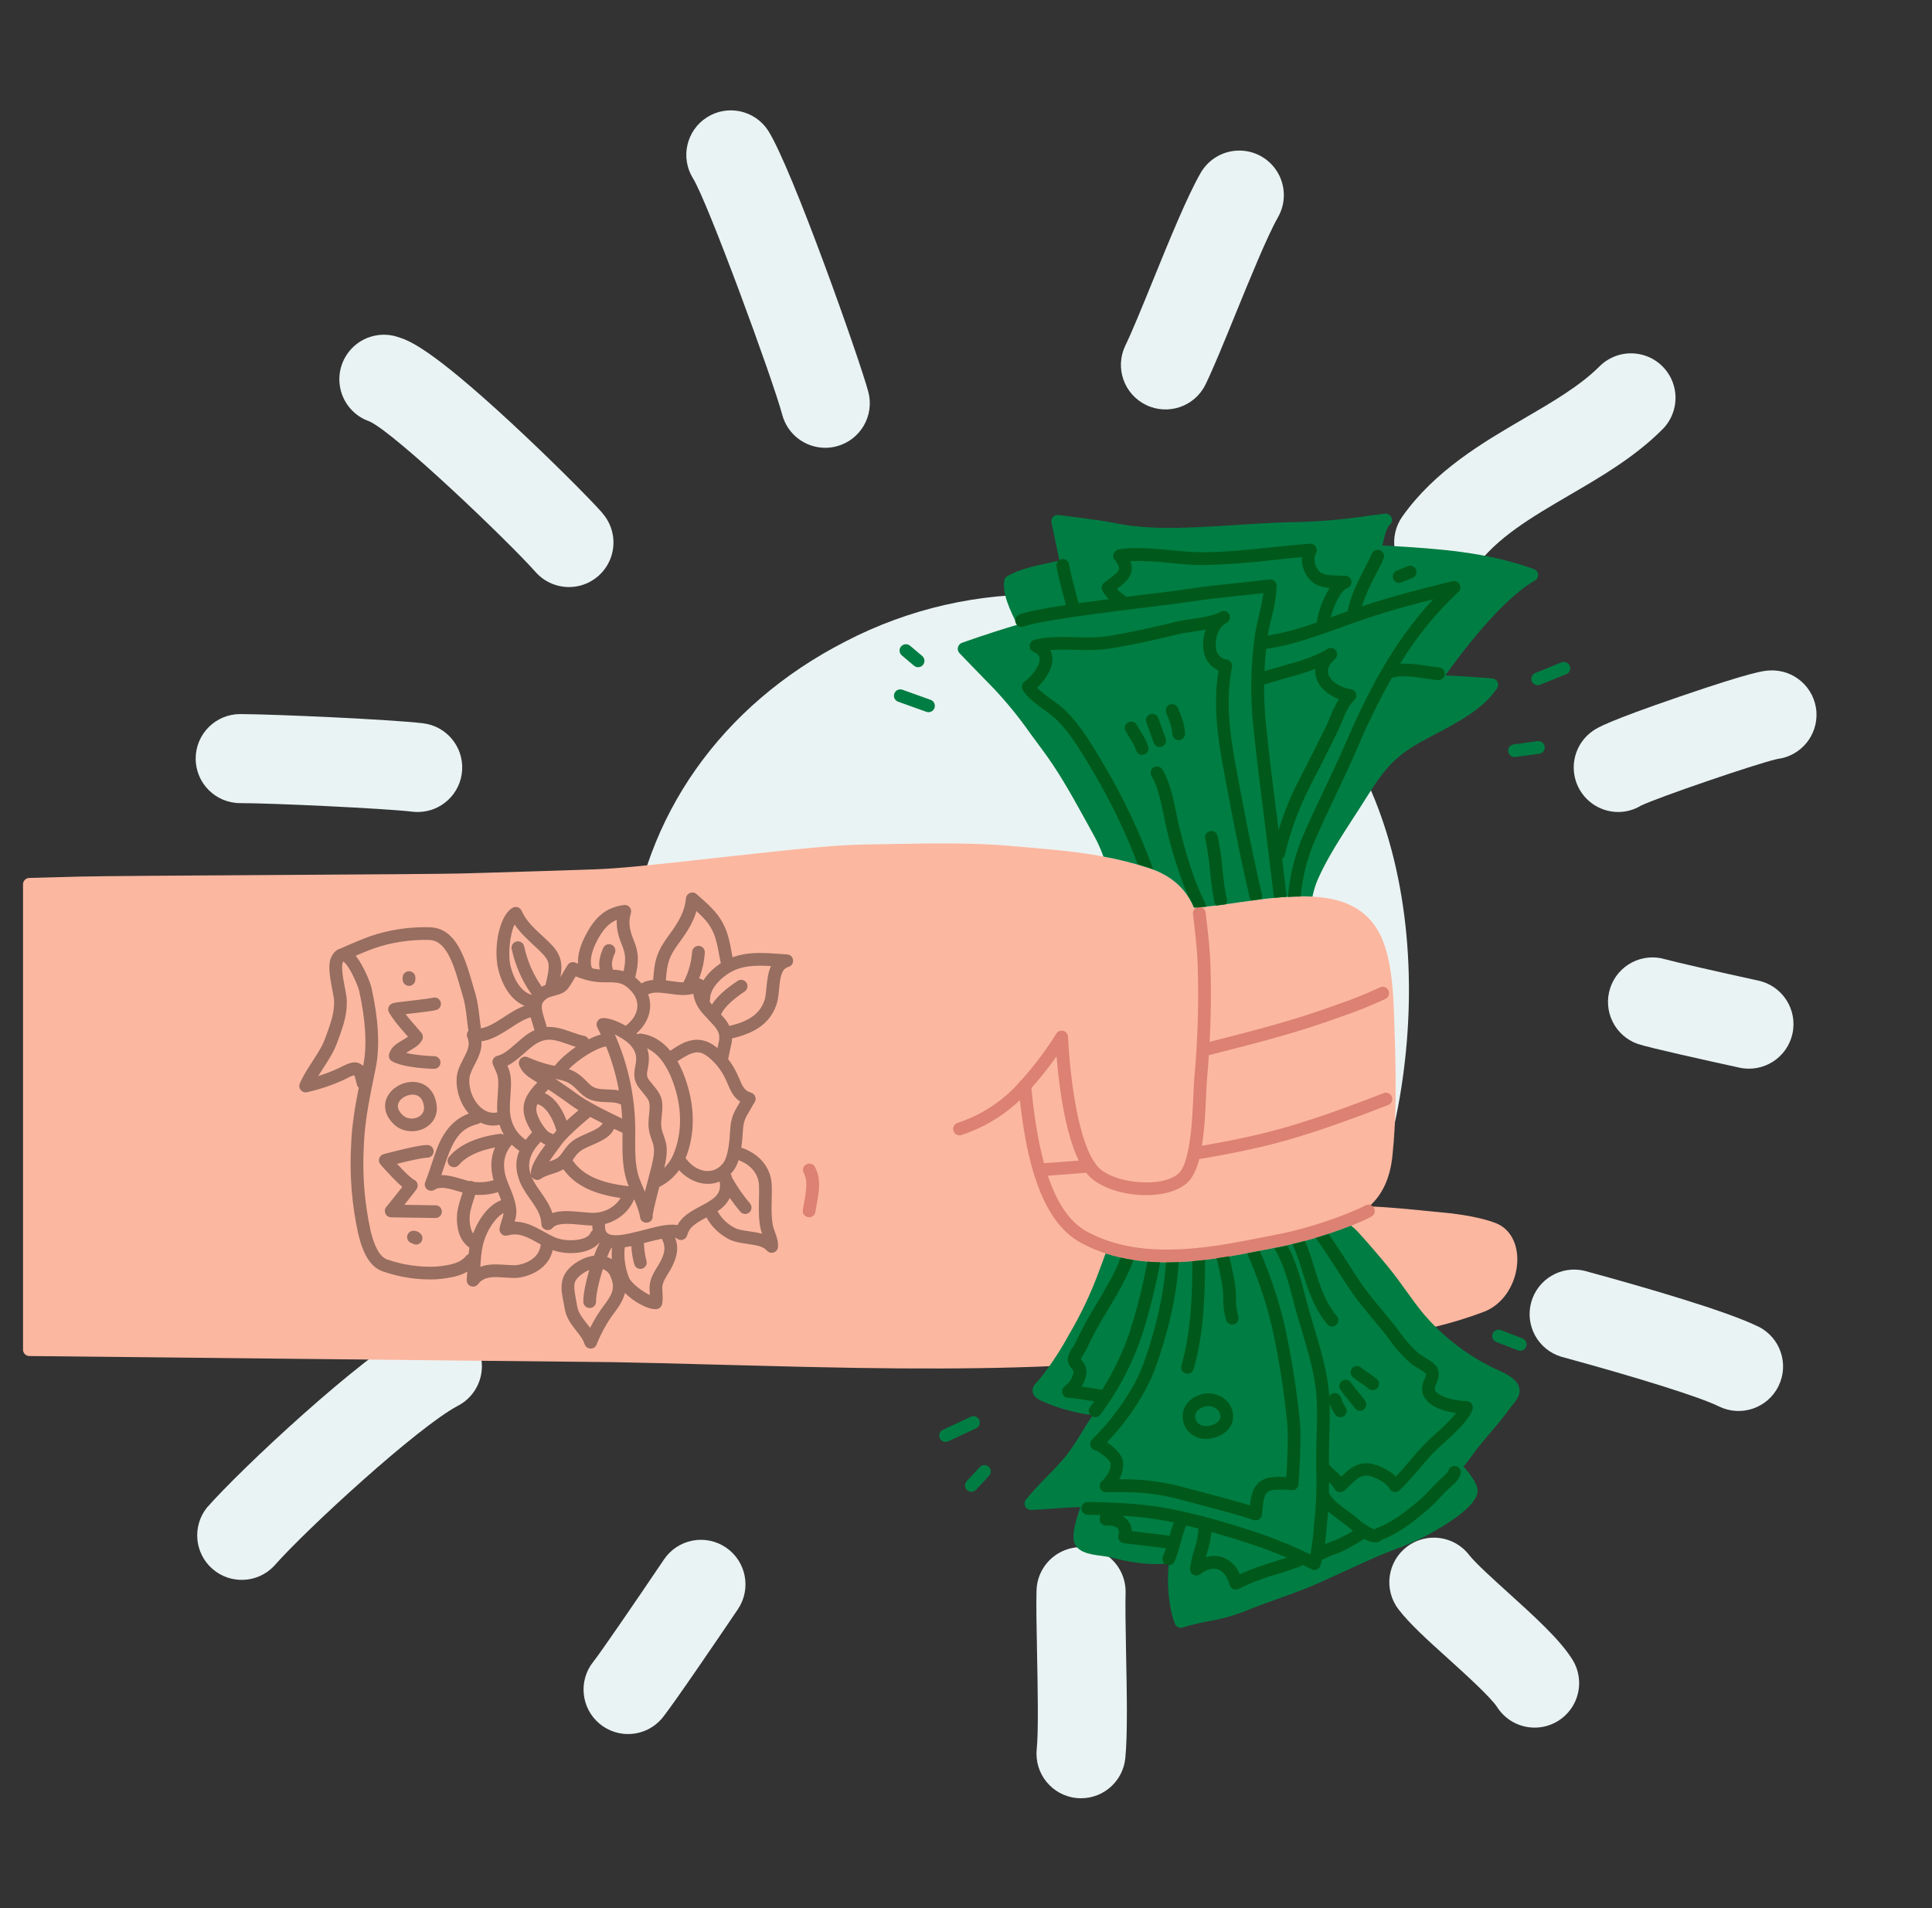 <svg viewBox="-7.5 0 607.5 600" fill="none" xmlns="http://www.w3.org/2000/svg" xmlns:xlink="http://www.w3.org/1999/xlink" overflow="visible" width="607.5px" height="600px"><rect x="-7.5" y="0" width="607.5" height="600" fill="#333333" stroke="none"/><g id="Master/Spot Illustrations/Grip"><g id="Background" style="mix-blend-mode:soft-light" transform="scale(1 1)"><g id="Background/Sun"><path id="Path" d="M377.85 200.5C358.3 192.1 340.31 187.68 322.85 187C300.427 186.302 278.2 191.374 258.3 201.73V201.73C219.25 221.73 194.53 256.85 190.48 298.1C187.75 325.94 192.42 350.62 204.37 371.44C216.07 391.84 234.08 407.44 257.89 417.87C272.82 424.39 293.74 428.28 315.89 428.28C338.75 428.28 362.89 424.13 383.08 414.45C406.9 403.03 422.68 385.16 428.74 362.78C445.22 301.8 433 224.21 377.85 200.5Z" fill="#EAF3F3"/><path id="Path_2" d="M181.82 161.2C177.48 156.32 164.92 143.78 153.14 132.87C127.56 109.19 120.91 107 117.71 106C112.973 104.392 107.737 105.434 103.976 108.733C100.215 112.032 98.5 117.086 99.476 121.993C100.453 126.899 103.973 130.912 108.71 132.52C117.04 136.43 152.08 169.96 160.89 179.85C164.206 183.617 169.286 185.321 174.203 184.316C179.121 183.31 183.123 179.749 184.695 174.983C186.266 170.216 185.165 164.972 181.81 161.24L181.82 161.2Z" fill="#EAF3F3"/><path id="Path_3" d="M68 252.54C77.87 252.54 113.06 254.17 122.27 255.24C122.815 255.3 123.362 255.33 123.91 255.33C131.304 255.294 137.395 249.514 137.818 242.132C138.242 234.75 132.851 228.312 125.51 227.43C115.15 226.22 79.02 224.59 68.12 224.54H68.06C60.328 224.524 54.047 230.778 54.03 238.51C54.014 246.242 60.268 252.524 68 252.54Z" fill="#EAF3F3"/><path id="Path_4" d="M114.72 347.19C122.416 346.439 128.046 339.591 127.295 331.895C126.544 324.199 119.696 318.569 112 319.32C96.29 320.85 60.17 329.32 45.37 334.87C40.6 336.571 37.12 340.714 36.27 345.706C35.419 350.698 37.331 355.76 41.269 358.944C45.207 362.128 50.557 362.937 55.26 361.06C67.93 356.28 101.27 348.5 114.72 347.19Z" fill="#EAF3F3"/><path id="Path_5" d="M123.39 417.32C106.11 426.46 68.28 461.86 57.56 474.07C52.908 479.91 53.657 488.374 59.264 493.305C64.871 498.237 73.362 497.9 78.56 492.54C88.79 480.89 123.82 448.75 136.44 442.07C140.918 439.762 143.811 435.227 144.016 430.194C144.22 425.161 141.705 420.406 137.43 417.742C133.154 415.079 127.778 414.917 123.35 417.32H123.39Z" fill="#EAF3F3"/><path id="Path_6" d="M220.73 486.59C217.652 484.511 213.875 483.74 210.229 484.448C206.583 485.155 203.368 487.281 201.29 490.36C191.88 504.31 181.01 520.13 179.09 522.49C174.31 528.425 175.155 537.093 180.992 541.993C186.828 546.893 195.512 546.225 200.53 540.49C203.77 536.63 218.38 515.09 224.53 506.01C228.839 499.597 227.138 490.905 220.73 486.59V486.59Z" fill="#EAF3F3"/><path id="Path_7" d="M545.42 308.36C533.21 305.7 518.6 302.36 516.19 301.66C508.911 299.448 501.198 303.453 498.82 310.679C496.443 317.905 500.27 325.708 507.44 328.25C511.15 329.49 529.09 333.46 539.44 335.72C546.995 337.377 554.463 332.595 556.12 325.04C557.777 317.485 552.995 310.017 545.44 308.36H545.42Z" fill="#EAF3F3"/><path id="Path_8" d="M346.43 500.93C346.585 495.928 344.061 491.224 339.807 488.588C335.553 485.953 330.216 485.787 325.807 488.153C321.397 490.519 318.585 495.058 318.43 500.06C318.29 504.59 318.43 511.61 318.59 519.75C318.8 530.75 319.07 544.34 318.49 550.05C317.71 557.74 323.31 564.607 331 565.39C331.475 565.438 331.953 565.461 332.43 565.46C339.609 565.45 345.617 560.012 346.34 552.87C347.09 545.48 346.83 532.12 346.57 519.19C346.44 511.77 346.31 504.75 346.43 500.93Z" fill="#EAF3F3"/><path id="Path_9" d="M466.69 500.78C462.05 496.58 456.28 491.35 454.52 489.03C449.826 482.875 441.03 481.69 434.875 486.385C428.72 491.079 427.536 499.875 432.23 506.03C435.56 510.41 441.23 515.59 447.89 521.58C453.22 526.41 461.27 533.71 463.24 536.77C465.934 540.998 470.684 543.462 475.692 543.231C480.7 543 485.202 540.109 487.495 535.651C489.789 531.193 489.524 525.849 486.8 521.64C482.83 515.4 475 508.3 466.69 500.78Z" fill="#EAF3F3"/><path id="Path_10" d="M545.38 417.15C535.56 412.29 510.26 404.93 490.76 399.61C483.4 397.833 475.961 402.228 473.968 409.532C471.974 416.836 476.148 424.402 483.39 426.61C508.14 433.36 527.14 439.34 532.96 442.23C539.891 445.66 548.29 442.821 551.72 435.89C555.15 428.959 552.311 420.56 545.38 417.13V417.15Z" fill="#EAF3F3"/><path id="Shape" fill-rule="evenodd" clip-rule="evenodd" d="M548.79 210.83C556.505 210.334 563.162 216.185 563.66 223.9C564.113 231.273 558.76 237.73 551.43 238.65C551.32 238.674 551.201 238.7 551.074 238.73L550.58 238.77C550.607 238.769 550.636 238.767 550.666 238.765C550.777 238.759 550.907 238.752 551.029 238.74C544.149 240.359 513.818 250.744 508.48 253.33C506.329 254.632 503.864 255.324 501.35 255.33C495.179 255.333 489.734 251.295 487.945 245.389C486.156 239.483 488.445 233.102 493.58 229.68C494.86 228.83 497.86 226.85 520.79 219C543.72 211.15 547.14 210.93 548.79 210.83ZM551.029 238.74C551.085 238.735 551.14 238.728 551.19 238.72L551.074 238.73C551.059 238.733 551.044 238.737 551.029 238.74Z" fill="#EAF3F3"/><path id="Path_11" d="M436.79 181.93C443.098 186.395 451.83 184.905 456.3 178.6C463.07 169.05 474.19 162.6 485.96 155.71C496.02 149.85 506.42 143.78 515.02 135.23C518.685 131.73 520.173 126.523 518.91 121.615C517.646 116.707 513.83 112.865 508.93 111.57C504.031 110.275 498.814 111.728 495.29 115.37C489.22 121.37 480.79 126.31 471.85 131.52C458.67 139.21 443.74 147.92 433.46 162.41C431.312 165.44 430.457 169.199 431.081 172.86C431.706 176.521 433.759 179.784 436.79 181.93V181.93Z" fill="#EAF3F3"/><path id="Path_12" d="M352.87 127.34C359.823 130.719 368.2 127.823 371.58 120.87C374.03 115.82 377.37 107.64 380.9 98.98C385.41 87.91 391.03 74.14 394.36 68.29C396.836 63.939 396.802 58.597 394.272 54.277C391.741 49.957 387.098 47.315 382.092 47.347C377.085 47.379 372.476 50.079 370 54.43C365.75 61.87 360.25 75.36 354.93 88.43C351.58 96.66 348.41 104.43 346.35 108.66C342.998 115.619 345.916 123.978 352.87 127.34V127.34Z" fill="#EAF3F3"/><path id="Path_13" d="M238.47 130.42C240.105 136.548 245.657 140.812 252 140.81C253.219 140.812 254.433 140.651 255.61 140.33C263.079 138.338 267.519 130.669 265.53 123.2C262.9 113.32 241.53 52.8 234.02 41.04C229.829 34.633 221.268 32.781 214.803 36.883C208.338 40.985 206.368 49.519 210.38 56.04C214.94 63.25 235.47 119.18 238.47 130.42Z" fill="#EAF3F3"/></g></g><g id="Master/Hands/Grip" transform="scale(1 1)"><g id="Master/Hands/Grip"><g id="base"><path id="Path" d="M430.329 363.52C431.521 352.207 431.602 340.433 430.969 323.067C430.954 322.66 430.94 322.227 430.922 321.665C430.706 314.993 430.591 312.61 430.21 308.966C429.366 300.87 427.621 294.757 424.4 290.537C418.16 282.371 407.703 280.651 390.926 282.57C388.553 282.841 386.288 283.147 382.722 283.66C374.243 284.881 371.066 285.287 367.93 285.392C365.656 279.659 360.977 275.308 353.783 272.949C349.857 271.661 345.836 270.614 341.601 269.754C334.201 268.251 327.95 267.522 315.02 266.41C314.915 266.401 313.291 266.261 312.814 266.22C311.968 266.147 311.268 266.087 310.595 266.028C302.93 265.353 294.766 265.14 284.341 265.23C280.967 265.26 278.181 265.305 272.277 265.418C268.074 265.498 266.385 265.528 264.161 265.56C255.979 265.684 244.854 266.732 221.599 269.329C220.835 269.414 220.835 269.414 220.071 269.5C195.459 272.251 186.967 273.101 179.359 273.371C171.737 273.646 160.086 274.011 145.306 274.443C142.939 274.512 140.503 274.583 138.003 274.654C126.778 274.977 29.751 275.312 17.723 275.639C13.514 275.754 9.605 275.859 6.097 275.953C4.869 275.986 3.779 276.015 2.84 276.04C1.888 276.065 1.888 276.065 1.687 276.071C0.604 276.099 -0.26 276.986 -0.26 278.07V424.4C-0.26 425.489 0.612 426.378 1.701 426.4L185.501 428.33C195.18 428.512 202.732 428.7 220.642 429.182C241.101 429.733 250.568 429.96 262.141 430.14C299.403 430.717 328.448 429.99 356.092 427.321C361.018 426.846 364.784 426.492 373.902 425.643C400.687 423.148 412.836 421.918 427.818 420.045C438.477 418.82 448.966 416.293 459.032 412.523C471.082 407.949 473.607 388.582 462.584 384.504C458.348 382.938 452.319 381.833 446.073 381.258C445.084 381.167 444.031 381.066 442.735 380.938C441.985 380.864 439.337 380.6 439.27 380.593C436.728 380.341 434.965 380.172 433.188 380.015C429.331 379.675 426.014 379.453 423.05 379.357C427.166 375.669 429.585 370.554 430.329 363.52Z" fill="#fcb7a0"/><path id="Path" d="M426.43 310.48C422.175 312.479 417.811 314.237 413.358 315.746C400.8 320.3 391.081 323.035 370.624 328.16C369.553 328.428 368.902 329.515 369.17 330.586C369.439 331.657 370.525 332.308 371.596 332.04C392.179 326.884 401.999 324.12 414.682 319.52C419.237 317.977 423.74 316.163 428.131 314.1C429.131 313.63 429.56 312.439 429.091 311.439C428.621 310.44 427.43 310.01 426.43 310.48Z" fill="#dc8173"/><path id="Path" d="M368.24 364.694C375.178 363.571 381.765 362.304 388.135 360.85C399.581 358.262 412.38 353.928 429.016 347.454C430.045 347.053 430.555 345.894 430.154 344.865C429.753 343.835 428.594 343.326 427.565 343.726C411.102 350.134 398.455 354.416 387.249 356.949C380.962 358.385 374.457 359.636 367.601 360.746C366.51 360.922 365.769 361.949 365.946 363.04C366.122 364.13 367.149 364.871 368.24 364.694Z" fill="#dc8173"/><path id="Path" d="M319.457 369.875C325.362 369.471 330.406 369.086 335.216 368.662C336.316 368.565 337.13 367.595 337.033 366.494C336.936 365.394 335.965 364.581 334.865 364.678C330.084 365.099 325.065 365.482 319.184 365.885C318.082 365.96 317.25 366.914 317.325 368.016C317.4 369.118 318.355 369.951 319.457 369.875Z" fill="#dc8173"/><path id="Path" d="M245.207 368.766C246.33 371.039 246.278 373.095 245.349 378.148C245.255 378.654 245.211 378.897 245.159 379.19C245.075 379.659 245.006 380.067 244.944 380.46C244.773 381.551 245.519 382.575 246.61 382.746C247.702 382.917 248.725 382.171 248.896 381.08C248.953 380.718 249.018 380.336 249.097 379.892C249.147 379.609 249.191 379.371 249.282 378.871C250.367 372.977 250.434 370.316 248.793 366.994C248.304 366.004 247.105 365.598 246.115 366.087C245.124 366.576 244.718 367.775 245.207 368.766Z" fill="#dc8173"/><path id="Path" d="M421.849 379.035C416.236 382.03 403.557 386.3 395.696 387.837C394.39 388.095 389.71 389.035 389.779 389.021C379.643 391.046 373.542 392.055 367.023 392.598C354.047 393.679 343.471 392.194 334.403 387.346C328.779 384.345 324.599 377.978 321.63 368.613C319.262 361.142 317.819 352.517 316.7 341.193C316.592 340.094 315.613 339.291 314.514 339.4C313.414 339.508 312.611 340.487 312.72 341.586C313.863 353.165 315.347 362.026 317.817 369.822C321.071 380.087 325.8 387.289 332.519 390.874C342.357 396.134 353.676 397.724 367.355 396.585C374.067 396.025 380.286 394.997 390.562 392.943C390.498 392.956 395.173 392.018 396.468 391.762C404.695 390.154 417.747 385.758 423.732 382.564C424.706 382.044 425.075 380.833 424.555 379.858C424.035 378.884 422.823 378.515 421.849 379.035Z" fill="#dc8173"/><path id="Path" d="M324.724 332.149C324.755 332.526 324.787 332.909 324.821 333.298C325.288 338.634 325.973 343.973 326.918 348.969C328.63 358.021 330.993 364.941 334.248 369.018C340.115 376.35 358.706 378.38 365.795 371.94C368.833 369.183 370.34 363.336 371.143 354.44C371.314 352.548 371.447 350.566 371.565 348.3C371.61 347.434 371.651 346.565 371.7 345.473C371.703 345.416 371.789 343.448 371.813 342.925C371.895 341.141 371.961 340.035 372.041 339.19C373.136 327.145 373.489 315.054 373.099 302.976C372.923 298.99 372.614 295.616 372.058 290.915C372.023 290.617 371.681 287.767 371.587 286.96C371.46 285.862 370.467 285.076 369.37 285.203C368.273 285.331 367.487 286.323 367.614 287.42C367.709 288.237 368.051 291.094 368.086 291.385C368.631 295.997 368.932 299.281 369.102 303.128C369.486 315.019 369.137 326.947 368.059 338.819C367.971 339.74 367.902 340.894 367.817 342.742C367.793 343.269 367.707 345.241 367.704 345.294C367.656 346.378 367.615 347.237 367.571 348.092C367.455 350.311 367.325 352.245 367.159 354.081C366.452 361.923 365.099 367.17 363.106 368.979C357.765 373.83 341.829 372.09 337.372 366.52C334.638 363.096 332.447 356.679 330.848 348.225C329.931 343.375 329.262 338.163 328.806 332.949C328.646 331.123 328.524 329.427 328.435 327.907C328.404 327.377 328.379 326.906 328.36 326.502C328.349 326.261 328.342 326.098 328.339 326.016C328.267 324.046 325.688 323.358 324.644 325.031C320.799 331.191 316.333 336.94 311.315 342.188C306.367 347.15 300.283 350.899 293.586 353.1C292.537 353.445 291.966 354.575 292.31 355.624C292.655 356.674 293.786 357.245 294.835 356.9C302.129 354.503 308.756 350.42 314.177 344.982C318.023 340.96 321.544 336.674 324.724 332.149Z" fill="#dc8173"/></g><g id="Grip/Wear" transform="scale(1 1)"><g id="Grip/Wear/Tattoo"><g id="clothing"><g id="Group" opacity="0.4"><path id="Combined Shape" fill-rule="evenodd" clip-rule="evenodd" d="M217.894 296.614C217.482 294.912 216.993 293.518 216.331 292.264C215.3 290.31 213.914 288.7 211.495 286.483C210.585 289.675 208.89 292.608 206.122 296.343C202.913 300.717 202.268 302.554 201.875 308.296L201.875 308.298C202.169 308.33 202.472 308.366 202.783 308.406C202.936 308.426 203.092 308.446 203.256 308.468L203.506 308.501C205.941 308.826 206.447 308.894 206.955 308.899C207.088 308.901 207.222 308.898 207.39 308.895L207.392 308.895C207.404 308.87 207.416 308.845 207.429 308.82C208.981 305.865 209.902 302.62 210.135 299.291C210.212 298.189 211.168 297.358 212.27 297.435C213.371 297.512 214.202 298.468 214.125 299.57C213.93 302.364 213.318 305.107 212.317 307.71C212.82 307.732 213.295 307.947 213.646 308.296C214.99 306.209 216.95 304.32 219.157 302.885L219.15 302.854C218.985 302.131 218.851 301.448 218.635 300.285C218.244 298.167 218.132 297.597 217.894 296.614ZM222.847 301.015C222.767 300.615 222.679 300.154 222.569 299.557C222.162 297.359 222.044 296.756 221.782 295.674C221.298 293.673 220.703 291.977 219.869 290.397C218.448 287.705 216.609 285.671 213.353 282.772C213.251 282.68 212.983 282.443 212.679 282.175L212.678 282.173C212.241 281.787 211.731 281.336 211.533 281.159C210.319 280.074 208.386 280.817 208.212 282.436C207.787 286.373 206.292 289.395 202.903 293.969C199.229 298.977 198.328 301.542 197.885 308.024C197.882 308.066 197.88 308.107 197.88 308.149C196.456 308.254 195.276 308.589 194.196 309.235C194.083 309.105 193.966 308.976 193.845 308.848C193.3 308.269 192.776 307.768 192.254 307.337C193.437 302.302 193.398 299.566 191.737 295.563C190.364 292.26 190.059 289.814 190.873 287.143C191.298 285.75 190.139 284.385 188.695 284.578C183.146 285.32 179.677 288.232 176.685 293.988C175.042 297.083 174.077 300.254 174.261 303.025C173.987 302.917 173.703 302.804 173.408 302.685C172.526 302.329 171.515 302.644 170.991 303.438C170.818 303.699 170.612 304.042 170.268 304.632C170.214 304.725 170.068 304.976 169.959 305.162L169.837 305.372C169.66 305.676 169.518 305.918 169.38 306.151C169.289 306.305 169.201 306.451 169.118 306.59C168.966 306.841 168.822 307.073 168.69 307.281C168.968 305.921 169.041 305.113 169.02 304.012C168.974 301.602 168.145 299.483 166.351 297.535C165.634 296.754 164.879 296.002 163.938 295.117C163.683 294.878 163.423 294.636 163.084 294.322L163.022 294.266C162.855 294.111 162.399 293.69 162.25 293.552C159.141 290.674 157.687 288.95 156.498 286.357C156.006 285.283 154.694 284.867 153.673 285.462C149.212 288.06 147.626 298.749 149.202 304.934C150.562 310.273 153.378 314.613 157.467 316.286C155.721 316.866 153.954 317.858 151.476 319.473C151.313 319.58 151.165 319.677 150.856 319.879C147.63 321.99 145.647 323.043 143.727 323.367C143.598 322.53 143.485 321.627 143.299 320.041C143.163 318.883 143.096 318.339 143.006 317.674C142.702 315.422 142.347 313.638 141.801 311.87C141.763 311.748 141.623 311.268 141.429 310.602L141.428 310.6C140.917 308.846 140.03 305.803 139.633 304.591C136.95 296.404 133.584 291.845 127.784 291.572C122.901 291.437 118.06 291.946 113.35 293.086C112.597 293.265 111.82 293.476 111.022 293.717C108.392 294.513 105.848 295.513 102.096 297.148C101.89 297.238 101.37 297.466 100.8 297.716L100.795 297.717C100.333 297.92 99.838 298.137 99.452 298.306C98.377 298.603 97.432 299.452 96.762 300.755C95.866 302.496 95.9 304.86 96.481 308.418C96.581 309.034 96.695 309.665 96.845 310.456L96.847 310.466L96.847 310.466L96.847 310.466L96.847 310.466C97.41 313.434 97.497 313.896 97.528 314.361C97.534 314.447 97.537 314.532 97.542 314.634L97.542 314.637C97.64 317.951 96.969 320.536 94.885 326.143C94.037 328.496 93.089 330.167 90.711 333.82L90.708 333.825C88.606 337.053 87.71 338.565 86.779 340.686C86.12 342.186 87.446 343.799 89.046 343.442C93.012 342.556 96.875 341.258 100.571 339.569C100.904 339.415 101.098 339.318 101.733 338.994C101.916 338.901 102.032 338.842 102.151 338.783C102.931 338.393 103.423 338.198 103.781 338.137C103.836 338.127 103.874 338.121 103.901 338.116C103.912 338.143 103.923 338.171 103.935 338.202C104.036 338.458 104.146 338.806 104.264 339.241C104.315 339.43 104.424 339.863 104.526 340.271C104.624 340.662 104.716 341.03 104.746 341.137C104.848 341.495 105.042 341.803 105.295 342.042L105.29 342.067C103.852 349.378 103.097 354.774 102.901 360.249C102.384 369.511 103.135 378.84 105.137 387.94C106.642 394.18 108.835 398.379 112.889 399.798C118.285 401.68 123.987 402.522 129.695 402.278C134.099 401.897 137.11 401.281 139.439 399.845C139.371 400.997 139.323 401.671 139.258 402.389C139.076 404.396 141.641 405.382 142.85 403.77C144.119 402.078 145.906 401.511 148.968 401.588C149.573 401.603 150.107 401.634 151.163 401.709C154.008 401.908 155.101 401.92 156.491 401.613C161.517 400.543 165.287 397.563 166.293 393.101C171.141 394.808 178.004 394.285 180.895 390.818C180.928 390.846 180.961 390.874 180.995 390.901C180.429 391.968 179.838 393.337 179.268 394.861C177.55 395.068 175.786 395.699 174.143 396.722C173.239 397.26 172.372 397.93 171.595 398.697L171.583 398.708C169.932 400.365 169.16 402.237 169.086 404.457C169.036 405.97 169.116 406.491 169.839 410.261C169.922 410.693 169.988 411.054 170.05 411.405C170.51 413.991 171.452 415.605 173.69 418.436L173.882 418.678C175.339 420.521 175.934 421.451 176.325 422.67C176.899 424.46 179.4 424.542 180.09 422.795C181.597 418.98 183.634 415.398 186.142 412.153C187.632 410.128 188.583 408.343 188.997 406.572C191.797 409.334 196.14 411.819 198.85 411.656C199.744 411.603 200.494 410.961 200.684 410.086C200.884 409.167 200.915 408.296 200.85 407.113C200.84 406.934 200.831 406.792 200.811 406.48C200.722 405.142 200.724 404.597 200.853 404.01C201.055 403.114 201.478 402.27 202.505 400.589C203.294 399.297 203.517 398.918 203.849 398.254C205.575 394.742 205.888 392.087 204.792 389.142C205.005 389.198 205.165 389.28 205.281 389.388C206.387 390.411 208.185 389.891 208.573 388.435C209.178 386.163 210.626 384.932 214.527 382.884L214.641 382.825C216.257 385.741 218.708 388.126 221.697 389.66C223.216 390.433 224.535 390.723 227.535 391.146L227.89 391.197C231.225 391.67 232.657 392.139 233.657 393.261C234.852 394.6 237.069 393.811 237.148 392.018C237.207 390.681 236.947 389.546 236.345 387.861C236.293 387.717 236.261 387.63 236.155 387.338C235.737 386.19 235.574 385.67 235.47 385.077C235.181 383.376 235.089 381.62 235.115 379.217C235.121 378.66 235.13 378.213 235.153 377.195C235.201 375.083 235.211 374.129 235.179 372.917C235.028 367.08 231.244 362.806 225.648 360.888L225.632 360.883L225.599 360.872C225.832 359.303 225.943 357.993 226.096 355.566C226.197 353.573 226.525 352.343 227.242 350.954C227.419 350.612 228.022 349.593 228.618 348.586L228.618 348.585C229.119 347.74 229.614 346.903 229.848 346.481C230.46 345.381 229.915 343.996 228.717 343.608C226.996 343.049 226.339 342.317 225.387 340.169C225.269 339.903 224.813 338.843 224.838 338.901C224.593 338.335 224.391 337.888 224.172 337.433C223.427 335.858 222.508 334.374 221.434 333.008C221.499 332.86 221.546 332.702 221.573 332.536C221.668 331.963 221.782 331.408 221.95 330.674C222.549 328.055 222.669 327.487 222.676 326.524C229.807 324.862 234.451 321.915 236.558 316.169C237.053 314.817 237.233 313.637 237.487 310.945C237.517 310.635 237.53 310.495 237.546 310.328C237.954 306.126 238.596 304.597 240.468 304.022C242.597 303.367 242.223 300.246 239.999 300.114C239.336 300.074 238.866 300.042 237.543 299.947C235.541 299.803 234.551 299.742 233.369 299.7C229.155 299.55 225.887 299.889 222.847 301.015ZM104.324 300.542C104.742 301.046 105.155 301.626 105.568 302.276C107.214 304.867 108.941 308.903 109.343 310.74C111.446 320.285 112.069 328.887 110.609 335.993C110.541 336.324 110.493 336.558 110.377 337.122C109.731 340.254 109.521 341.281 109.214 342.839C107.814 349.96 107.085 355.168 106.897 360.432C106.398 369.371 107.12 378.336 109.034 387.041C110.221 391.961 111.924 395.222 114.209 396.022C119.125 397.737 124.322 398.504 129.437 398.288C134.641 397.836 137.304 397.04 139.068 394.906C139.283 394.647 139.549 394.455 139.839 394.334C139.916 393.626 140.004 392.963 140.106 392.335C137.879 390.724 136.661 388.399 136.284 385.167C135.975 382.581 136.264 380.476 137.102 377.701C137.183 377.431 137.27 377.153 137.379 376.81C137.408 376.719 137.481 376.491 137.546 376.288L137.658 375.936C137.767 375.594 137.863 375.285 137.95 374.998C137.688 374.922 137.427 374.84 137.168 374.752L137.025 374.711C136.933 374.685 136.84 374.658 136.243 374.483C135.549 374.281 135.143 374.165 134.714 374.051C131.982 373.326 130.366 373.316 129.167 374.102C127.522 375.181 125.471 373.487 126.221 371.668C126.736 370.418 127.194 369.13 127.83 367.2C127.892 367.013 127.956 366.817 128.033 366.58L128.237 365.957C129.875 360.949 130.809 358.63 132.446 356.172C134.318 353.36 136.734 351.346 139.899 350.151C137.467 347.398 135.972 343.477 136.071 339.541C136.125 337.347 136.7 335.808 138.193 332.932C138.391 332.551 138.441 332.453 138.491 332.356L138.551 332.24C139.952 329.504 140.229 328.092 139.456 326.18C139.154 325.435 139.334 324.66 139.796 324.123C139.649 323.186 139.529 322.232 139.326 320.508C139.193 319.373 139.128 318.844 139.043 318.209C138.765 316.158 138.45 314.576 137.98 313.054C137.934 312.905 137.773 312.354 137.557 311.612C137.038 309.834 136.199 306.956 135.832 305.837C133.627 299.108 131.136 295.734 127.635 295.569C123.144 295.445 118.657 295.918 114.282 296.976C113.602 297.137 112.903 297.327 112.18 297.546C109.88 298.242 107.6 299.126 104.324 300.542ZM150.085 377.397C146.297 378.804 143.048 383.098 141.272 387.882C140.734 387.077 140.415 386.054 140.257 384.698C140.022 382.733 140.239 381.149 140.931 378.857C141.006 378.608 141.088 378.348 141.191 378.021C141.218 377.936 141.286 377.725 141.348 377.529L141.354 377.512L141.47 377.148C141.642 376.607 141.787 376.136 141.914 375.701C144.315 375.87 146.758 375.59 149.098 374.856C149.158 375.001 149.2 375.104 149.244 375.213C149.59 376.058 149.864 376.765 150.085 377.397ZM147.698 371.101C145.694 371.699 143.598 371.881 141.539 371.645C141.345 371.521 141.127 371.429 140.889 371.377C140.58 371.309 140.273 371.316 139.986 371.387C139.438 371.266 138.895 371.116 138.36 370.935L138.222 370.894C138.061 370.847 138.036 370.84 137.364 370.644C136.64 370.432 136.21 370.31 135.74 370.185C134.054 369.738 132.596 369.489 131.281 369.495C131.392 369.167 131.508 368.82 131.629 368.452L131.694 368.256L131.835 367.824L132.039 367.2C135.032 358.047 137.144 354.875 142.765 353.438C143.081 353.357 143.36 353.205 143.589 353.004C145.412 353.881 147.456 354.189 149.59 353.7C149.927 354.781 150.373 355.802 150.925 356.757L150.876 356.809C150.497 356.579 150.04 356.473 149.566 356.539C142.831 357.469 137.085 359.741 133.719 363.743C133.008 364.588 133.117 365.85 133.963 366.561C134.808 367.272 136.07 367.163 136.781 366.317C139.067 363.598 143.181 361.765 148.156 360.821C146.773 363.923 146.649 367.424 147.698 371.101ZM153.661 322.824C156.202 321.168 157.799 320.307 159.352 319.905C159.514 320.484 159.721 321.159 159.982 321.985C160.265 322.88 160.421 323.404 160.56 323.957C158.762 324.744 157.332 325.845 154.796 328.099L154.747 328.142C151.952 330.626 150.651 331.534 148.819 332.029C147.652 332.344 147.029 333.613 147.494 334.729C147.624 335.041 147.913 335.687 148.157 336.233L148.157 336.233C148.338 336.635 148.493 336.982 148.543 337.102C148.908 337.983 149.083 338.678 149.144 339.637C149.221 340.924 149.179 341.993 149.004 344.389C148.859 346.372 148.812 347.244 148.82 348.374C148.82 348.846 148.836 349.31 148.868 349.766C148.822 349.774 148.777 349.783 148.731 349.793C144.339 350.829 139.927 345.326 140.069 339.64C140.104 338.244 140.52 337.131 141.743 334.775L141.746 334.768C141.943 334.389 141.995 334.288 142.047 334.188L142.111 334.063C143.434 331.48 144.066 329.491 143.867 327.408C146.604 327.093 149.11 325.801 153.046 323.226C153.355 323.024 153.5 322.929 153.661 322.824ZM162.529 391.321C162.377 391.239 162.22 391.153 162.058 391.063C162 391.032 161.844 390.946 161.657 390.842C161.335 390.664 160.92 390.435 160.762 390.348C160.283 390.086 159.897 389.88 159.53 389.692C156.594 388.188 154.581 387.793 152.105 388.494C150.675 388.899 149.318 387.658 149.595 386.198C149.738 385.442 149.916 384.793 150.195 383.927C150.225 383.834 150.303 383.594 150.351 383.448L150.368 383.396L150.389 383.332C150.459 383.116 150.511 382.953 150.557 382.798C150.709 382.289 150.805 381.857 150.845 381.434C148.333 382.78 145.822 386.526 144.624 390.45C144.128 392.088 143.84 394.029 143.642 396.706C143.602 397.239 143.576 397.635 143.533 398.365C145.099 397.753 146.925 397.535 149.069 397.589C149.752 397.607 150.329 397.64 151.443 397.718C153.859 397.888 154.766 397.898 155.643 397.704C159.623 396.856 162.217 394.617 162.529 391.321ZM175.92 409.342C175.883 407.015 176.676 403.128 177.784 399.344C177.265 399.551 176.742 399.815 176.223 400.139C175.565 400.53 174.956 401 174.411 401.538C172.785 403.172 172.752 404.208 173.767 409.508C173.854 409.96 173.924 410.34 173.989 410.71C174.299 412.454 174.975 413.611 176.828 415.955L177.021 416.198C177.41 416.691 177.752 417.135 178.055 417.548C179.433 414.786 181.075 412.168 182.949 409.745C185.443 406.353 185.808 404.503 184.451 401.336C183.961 400.188 183.11 399.43 182.052 399.062C180.842 402.883 179.885 407.094 179.92 409.278C179.937 410.383 179.056 411.292 177.952 411.31C176.847 411.327 175.938 410.446 175.92 409.342ZM184.764 392.351C184.334 393.082 183.869 394.086 183.403 395.251C183.925 395.43 184.426 395.661 184.899 395.946C184.818 394.757 184.825 393.562 184.922 392.369C184.882 392.365 184.842 392.36 184.803 392.356L184.764 392.351ZM200.6 389.52C199.309 389.787 197.706 390.174 195.725 390.691L195.37 390.783L194.982 390.884C195.021 392.775 195.291 394.656 195.79 396.484C196.08 397.55 195.451 398.649 194.386 398.94C193.32 399.23 192.221 398.602 191.93 397.536C191.422 395.669 191.115 393.756 191.014 391.829C190.276 391.983 189.593 392.107 188.955 392.203C188.61 395.454 189.067 398.747 190.291 401.782C190.968 403.435 194.414 406.14 196.849 407.21C196.842 407.093 196.834 406.964 196.819 406.745C196.706 405.031 196.709 404.23 196.949 403.141C197.28 401.669 197.84 400.553 199.092 398.504C199.813 397.322 200.01 396.987 200.265 396.478C201.696 393.567 201.817 391.917 200.6 389.52ZM224.731 364.808C224.274 366.238 223.68 367.429 222.908 368.375C222.69 368.645 222.465 368.901 222.234 369.142C222.416 369.381 222.546 369.665 222.605 369.98C222.623 370.073 222.64 370.165 222.655 370.257C222.686 370.303 222.715 370.35 222.742 370.398C224.349 373.249 226.222 375.941 228.336 378.438C229.05 379.281 228.945 380.543 228.102 381.256C227.259 381.97 225.997 381.865 225.284 381.022C224.11 379.637 223.006 378.195 221.974 376.703C221.668 377.336 221.285 377.93 220.826 378.487C220.061 379.413 219.264 380.115 218.125 380.859C219.357 383.096 221.233 384.925 223.518 386.098C224.492 386.594 225.55 386.827 228.094 387.186L228.452 387.236C229.901 387.442 231.098 387.657 232.12 387.933C231.812 387.048 231.654 386.475 231.528 385.755C231.191 383.768 231.087 381.794 231.115 379.173C231.121 378.595 231.13 378.138 231.154 377.104C231.201 375.057 231.21 374.147 231.181 373.022C231.08 369.142 228.641 366.271 224.731 364.808ZM188.043 297.098C189.227 299.949 189.353 301.806 188.594 305.381C187.592 305.101 186.479 304.954 185.169 304.899C185.179 304.66 185.147 304.415 185.066 304.174C184.725 303.155 184.975 301.673 185.834 299.698C186.275 298.685 185.81 297.506 184.797 297.066C183.784 296.625 182.606 297.09 182.166 298.103C181.062 300.64 180.629 302.833 181.1 304.835C180.29 304.777 179.523 304.665 178.719 304.484C177.728 302.668 178.435 299.221 180.226 295.848C182.065 292.311 183.901 290.274 186.445 289.247C186.295 291.746 186.857 294.243 188.043 297.098ZM221.851 322.609C227.741 321.223 231.273 318.962 232.802 314.792C233.134 313.885 233.285 312.898 233.505 310.568C233.534 310.257 233.548 310.113 233.565 309.942C233.82 307.317 234.206 305.306 234.938 303.78C234.31 303.742 233.789 303.717 233.227 303.697C229.466 303.564 226.666 303.857 224.192 304.783C219.874 306.401 215.678 310.749 215.779 314.13C215.788 314.418 215.735 314.694 215.633 314.945C215.844 315.26 216.082 315.572 216.352 315.892C217.951 313.317 220.827 310.849 224.431 308.446C225.35 307.833 226.591 308.082 227.204 309.001C227.817 309.92 227.568 311.161 226.649 311.774C222.959 314.234 220.085 316.873 219.232 319.017C219.59 319.408 219.906 319.76 220.124 320.015C220.871 320.894 221.441 321.75 221.851 322.609ZM160.315 297.211L160.37 297.261C160.701 297.567 160.953 297.801 161.198 298.031C162.073 298.854 162.762 299.54 163.406 300.242C165.405 302.413 165.433 303.875 164.157 309.148C164.103 309.372 164.056 309.567 164.013 309.749C163.57 309.904 163.194 310.067 162.838 310.265C160.169 306.449 158.291 302.136 157.316 297.581C157.084 296.501 156.021 295.813 154.941 296.044C153.861 296.276 153.173 297.339 153.404 298.419C154.512 303.593 156.665 308.486 159.73 312.799L159.744 312.819C159.756 312.835 159.768 312.851 159.781 312.867C159.705 312.834 159.626 312.805 159.545 312.781C156.594 311.913 154.229 308.465 153.078 303.946C152.14 300.264 152.778 293.884 154.31 290.679C155.54 292.571 157.118 294.253 159.532 296.488C159.685 296.629 160.149 297.057 160.313 297.208L160.315 297.211ZM183.134 308.88C187.374 308.808 188.709 309.229 190.934 311.592C194.182 315.036 193.332 319.468 189.266 322.533L189.24 322.553C186.623 321.05 183.684 319.961 181.891 320.14C180.484 320.281 179.663 321.798 180.315 323.053C180.703 323.797 181.076 324.548 181.435 325.304C180.248 325.615 178.938 326.14 177.593 326.814C177.328 326.278 176.826 325.866 176.195 325.739C175.138 325.527 174.247 325.246 172.325 324.563C171.766 324.364 171.584 324.299 171.301 324.201C168.563 323.251 166.463 322.794 164.43 322.944C164.268 322.308 164.096 321.728 163.796 320.779C162.419 316.422 162.456 315.369 164.545 313.91C164.914 313.651 165.441 313.46 166.557 313.167L166.783 313.108C168.775 312.588 169.656 312.25 170.596 311.371C171.141 310.863 171.718 310.021 172.541 308.658C172.631 308.509 172.724 308.355 172.821 308.191C172.777 308.265 173.128 307.662 173.506 307.021C177.316 308.469 179.636 308.939 183.134 308.88ZM170.985 328.331C172.075 328.719 172.873 328.992 173.571 329.201C171.127 330.873 168.862 332.834 167.324 334.68C167.203 334.824 167.106 334.981 167.033 335.145C166.915 335.124 166.795 335.102 166.673 335.081C166.035 334.969 165.908 334.947 165.664 334.903C163.191 334.305 160.779 333.482 158.456 332.444C156.831 331.718 155.139 333.316 155.77 334.979C156.553 337.042 158.035 338.34 160.736 339.937C160.796 339.973 160.967 340.072 161.175 340.194L161.465 340.363C158.1 343.854 156.628 346.663 157.271 350.28C157.587 352.046 158.551 354.186 159.816 356.031C159.068 356.825 158.398 357.617 157.811 358.41C154.499 356.096 152.82 352.762 152.82 348.36C152.813 347.359 152.856 346.557 152.993 344.681C153.181 342.11 153.228 340.92 153.136 339.39C153.045 337.958 152.764 336.838 152.238 335.569C152.199 335.476 152.124 335.307 152.032 335.098C153.629 334.332 155.126 333.157 157.405 331.132L157.454 331.089C160.006 328.82 161.182 327.958 162.796 327.369C164.852 326.618 166.705 326.84 169.989 327.98C170.259 328.073 170.436 328.136 170.985 328.331ZM155.516 370.353C154.539 367.317 154.684 364.55 155.799 361.88C154.926 361.294 154.133 360.652 153.42 359.955C150.827 362.937 150.35 366.652 151.826 370.898C152.048 371.498 152.258 372.024 152.676 373.04C152.811 373.367 152.875 373.525 152.947 373.699C153.931 376.107 154.428 377.596 154.722 379.349C155.002 381.017 154.868 382.342 154.389 383.945L154.364 384.027L154.345 384.089L154.326 384.15C156.604 384.135 158.8 384.824 161.353 386.131C161.758 386.339 162.175 386.561 162.684 386.841C162.851 386.932 163.28 387.169 163.605 387.348L163.986 387.559C165.233 388.245 166.079 388.679 166.965 389.069C170.632 390.681 177.135 390.147 178.112 387.785C178.271 387.401 178.536 387.093 178.858 386.881C178.786 386.408 178.748 385.907 178.744 385.379C177.841 385.363 176.733 385.272 174.862 385.094C174.109 385.022 173.674 384.982 173.207 384.945C169.334 384.635 167.242 384.963 166.26 386.11C165.092 387.476 162.855 386.728 162.744 384.934C162.588 382.423 161.771 380.71 159.552 377.564C159.458 377.432 159.342 377.267 159.131 376.969L159.13 376.967L159.119 376.953C157.16 374.181 156.232 372.588 155.516 370.353ZM196.295 312.684C197.899 316.923 196.446 321.563 192.65 324.929C192.761 325.025 192.869 325.121 192.973 325.217C193.324 325.038 193.732 324.961 194.152 325.019C197.752 325.512 200.788 327.429 203.254 330.409C206.225 328.432 207.69 327.649 209.625 327.191C212.471 326.519 215.182 327.202 217.91 329.405C217.974 329.458 218.037 329.51 218.101 329.563C218.64 327.201 218.686 326.931 218.674 326.141C218.656 325.003 218.23 323.964 217.08 322.61C216.631 322.085 215.631 321.01 214.775 320.09C214.132 319.399 213.57 318.794 213.382 318.574C211.806 316.731 210.897 314.938 210.485 312.487C209.515 312.745 208.569 312.873 207.589 312.892C206.844 312.906 206.09 312.86 205.179 312.756C204.829 312.717 204.469 312.67 203.978 312.604C203.997 312.606 203.018 312.472 202.727 312.433C202.57 312.412 202.422 312.392 202.276 312.374C199.238 311.986 197.546 312.009 196.295 312.684ZM184.757 388.304C183.254 388.013 182.6 387.175 182.744 384.9C186.812 383.825 190.287 381.006 191.851 377.19L191.96 377.199C192.044 377.401 192.123 377.595 192.199 377.784C193.103 380.018 193.627 381.636 193.766 382.724C194.1 385.337 198.01 384.885 197.739 382.265C197.694 381.823 198.348 378.862 199.46 374.569C199.522 374.33 199.586 374.086 199.652 373.832C199.676 373.739 199.733 373.523 199.812 373.225C199.911 373.191 200.01 373.148 200.106 373.098C202.462 371.85 204.482 370.082 206.023 367.947C209.521 371.77 214.555 373.304 218.806 371.529C219.288 375.138 217.901 376.599 213.109 379.111L212.668 379.342C208.876 381.333 206.745 382.878 205.525 385.239C204.471 385.029 203.239 385.047 201.808 385.235C200.032 385.467 198.706 385.779 194.716 386.82C194.262 386.938 193.932 387.024 193.608 387.107C189.108 388.261 186.543 388.651 184.757 388.304ZM187.631 376.712C179.35 375.509 173.405 372.878 169.651 367.679C169.506 367.765 169.356 367.849 169.198 367.932C168.223 368.442 167.5 368.708 165.876 369.224C164.146 369.774 163.417 370.075 162.564 370.67C161.221 371.608 159.382 370.621 159.421 368.983C159.46 367.313 160.269 365.48 161.716 363.227C162.14 362.567 162.613 361.88 163.165 361.117C163.298 360.934 163.635 360.48 164.026 359.953C163.517 359.738 163.005 359.418 162.501 359.017C159.278 362.517 158.179 365.57 159.325 369.13C159.882 370.871 160.648 372.186 162.386 374.644L162.393 374.654C162.605 374.953 162.724 375.122 162.82 375.259C164.54 377.696 165.6 379.519 166.184 381.461C168.035 380.791 170.399 380.708 173.525 380.958C174.018 380.997 174.47 381.038 175.242 381.112C177.917 381.367 178.875 381.425 179.883 381.346C183.133 381.091 186.099 379.302 187.631 376.712ZM205.518 333.709C206.378 335.211 207.141 336.873 207.807 338.671C211.035 347.461 211.228 356.392 208.066 364.223C208.184 364.318 208.293 364.429 208.39 364.553C211.612 368.703 216.769 369.619 219.801 365.855C220.62 364.853 221.235 362.978 221.621 360.428C221.847 358.94 221.953 357.707 222.103 355.339C222.23 352.805 222.708 351.017 223.688 349.119C223.92 348.67 224.622 347.483 225.26 346.404C223.697 345.415 222.704 343.987 221.73 341.789C221.602 341.5 221.135 340.415 221.168 340.492C220.942 339.97 220.76 339.567 220.562 339.155C219.344 336.579 217.571 334.305 215.383 332.506C212.366 330.069 210.577 330.369 205.518 333.709ZM166.43 356.708C166.733 356.338 167.081 355.943 167.473 355.523C166.283 351.273 163.852 347.684 161.449 347.196C161.145 348.011 161.068 348.787 161.209 349.578C161.626 351.908 164.277 355.941 165.614 356.282C165.926 356.362 166.202 356.511 166.43 356.708ZM174.199 349.282C172.997 350.304 171.794 351.36 170.667 352.396C169.194 348.381 166.828 345.054 163.783 343.741C164.124 343.366 164.498 342.976 164.906 342.568C165.295 342.829 165.631 343.055 165.999 343.303C168.477 344.976 170.413 346.328 172.21 347.658C172.828 348.107 173.563 348.59 174.407 349.105L174.199 349.282ZM190.199 373.008C181.553 372.031 175.739 369.654 172.537 364.821C172.616 364.711 172.697 364.597 172.779 364.48C172.969 364.21 173.061 364.08 173.152 363.952C173.656 363.246 174.018 362.807 174.439 362.418C175.289 361.618 176.272 361.096 178.613 360.095L178.711 360.053C182.623 358.38 184.435 357.252 185.607 354.966L185.71 355.016C186.445 355.364 187.127 355.683 187.739 355.966C187.94 356.059 188.111 356.137 188.247 356.2C188.245 356.529 188.241 356.913 188.235 357.519C188.214 359.532 188.211 360.456 188.232 361.606C188.308 365.794 188.735 369.001 189.797 371.973C189.914 372.29 190.044 372.626 190.199 373.008ZM182 353.211C181.166 352.795 180.346 352.378 179.548 351.963C179.058 351.708 178.583 351.458 178.122 351.211C178.065 351.258 178.001 351.311 177.929 351.371C177.586 351.656 177.203 351.978 176.79 352.329C175.612 353.331 174.434 354.366 173.338 355.373C172.963 355.719 172.602 356.056 172.26 356.383C170.735 357.84 169.616 359.046 169.067 359.845C168.794 360.24 167.861 361.498 167.166 362.434L167.166 362.435C166.809 362.915 166.516 363.311 166.406 363.462C165.934 364.114 165.529 364.699 165.171 365.25C166.221 364.909 166.731 364.708 167.342 364.388C168.116 363.983 168.596 363.473 169.51 362.176C169.697 361.91 169.797 361.768 169.896 361.629C170.545 360.72 171.061 360.094 171.71 359.493C173.01 358.27 174.262 357.605 177.04 356.417L177.138 356.375C180.083 355.116 181.328 354.367 182 353.211ZM175.134 338.31C173.914 337.323 172.784 336.68 171.36 336.183C174.508 332.986 179.918 329.552 183.079 329.038C184.894 333.509 186.243 338.15 187.107 342.886C186.189 342.699 185.105 342.624 183.518 342.572L183.425 342.569L183.247 342.563C183.156 342.56 183.086 342.557 183.007 342.554C181.681 342.506 180.889 342.424 180.166 342.235C179.083 341.952 178.417 341.494 177.301 340.37C177.186 340.254 176.762 339.823 176.765 339.826C176.533 339.591 176.351 339.409 176.163 339.228C175.814 338.892 175.482 338.594 175.134 338.31ZM187.328 347.155C187.472 347.223 187.62 347.273 187.769 347.306C187.942 348.779 188.069 350.259 188.149 351.744C187.914 351.634 187.673 351.52 187.426 351.402C185.368 350.425 183.31 349.41 181.393 348.414C180.593 347.998 179.833 347.593 179.12 347.202C177.172 346.133 175.621 345.192 174.576 344.433C172.738 343.072 170.758 341.69 168.237 339.988C167.856 339.731 167.51 339.498 167.105 339.227C169.877 339.763 171.194 340.267 172.612 341.415C172.861 341.618 173.113 341.844 173.388 342.109C173.546 342.262 173.706 342.421 173.916 342.634C173.905 342.623 174.338 343.064 174.463 343.19C176.037 344.774 177.248 345.606 179.154 346.105C180.233 346.387 181.262 346.493 182.86 346.552C183.007 346.557 183.126 346.561 183.387 346.57C185.608 346.643 186.5 346.759 187.328 347.155ZM201.63 358.394C202.455 360.898 202.269 363.472 201.363 367.263C202.543 366.095 203.499 364.71 204.17 363.176C207.133 356.228 207.021 348.133 204.055 340.055C202.128 334.856 199.373 331.173 195.983 329.663C196.698 331.608 196.693 333.657 196.136 336.308C195.783 337.962 195.901 338.637 196.505 339.498C196.581 339.606 196.881 339.974 197.259 340.435L197.259 340.436L197.259 340.436L197.26 340.437C197.867 341.18 198.674 342.168 199.065 342.711C200.855 345.163 201.03 346.906 200.557 351.116C200.347 352.962 200.355 353.963 200.554 354.936C200.577 355.049 200.59 355.124 200.601 355.185C200.606 355.217 200.611 355.246 200.617 355.274C200.658 355.49 200.729 355.701 201.334 357.511L201.63 358.394ZM195.782 372.821C195.715 373.077 195.651 373.324 195.588 373.565C195.48 373.982 195.377 374.382 195.279 374.767C195.136 374.429 194.902 373.879 194.702 373.406L194.701 373.405L194.535 373.014C194.445 372.802 194.374 372.635 194.342 372.558C193.985 371.711 193.741 371.108 193.556 370.608C192.675 368.14 192.3 365.326 192.232 361.534C192.212 360.434 192.214 359.535 192.235 357.56C192.244 356.598 192.248 356.19 192.25 355.668C192.27 345.174 190.072 334.815 185.819 325.263C187.803 326.245 189.96 327.668 190.842 328.764C192.596 330.932 192.871 332.395 192.223 335.479C191.647 338.178 191.964 339.99 193.23 341.795C193.385 342.015 193.855 342.592 194.362 343.216C194.934 343.918 195.553 344.679 195.828 345.06C196.86 346.473 196.951 347.386 196.582 350.667C196.329 352.894 196.339 354.294 196.635 355.738C196.75 356.299 196.905 356.859 197.136 357.574C197.251 357.933 197.7 359.259 197.809 359.583L197.809 359.583L197.833 359.654C198.399 361.371 198.179 363.569 197.281 367.108C197.114 367.765 196.493 370.122 196.1 371.612C195.942 372.212 195.821 372.67 195.782 372.821ZM120.462 377.828L120.361 377.954C120.126 378.248 119.886 378.548 119.642 378.852C120.41 378.865 121.174 378.878 121.92 378.89L122.59 378.901C126.315 378.963 128.811 379 129.44 379C130.545 379 131.44 379.895 131.44 381C131.44 382.105 130.545 383 129.44 383C128.776 383 126.292 382.963 122.523 382.901L121.853 382.89C120.415 382.866 118.91 382.84 117.431 382.814L116.009 382.789L115.474 382.78C113.806 382.75 112.905 380.81 113.96 379.516L114.241 379.171C114.465 378.895 114.715 378.588 114.984 378.255C115.752 377.307 116.52 376.353 117.237 375.456L117.336 375.332C117.978 374.529 118.539 373.82 119 373.229C118.318 372.653 117.547 371.922 116.666 371.038C116.413 370.784 116.155 370.521 115.891 370.248C115.025 369.353 114.138 368.397 113.277 367.442C112.976 367.107 112.699 366.797 112.453 366.518C112.304 366.349 112.198 366.228 112.14 366.161C111.172 365.047 111.704 363.304 113.129 362.919C113.213 362.896 113.37 362.854 113.59 362.796C113.956 362.699 114.369 362.591 114.819 362.475C116.104 362.142 117.432 361.81 118.735 361.499C119.21 361.386 119.673 361.278 120.123 361.175C123.332 360.441 125.612 360.031 126.865 360.04C127.969 360.048 128.858 360.95 128.85 362.055C128.842 363.159 127.94 364.048 126.835 364.04C126.02 364.034 123.879 364.42 121.015 365.074C120.577 365.174 120.126 365.28 119.663 365.39C118.894 365.574 118.115 365.765 117.341 365.96C117.818 366.475 118.296 366.981 118.766 367.467C119.017 367.726 119.261 367.975 119.499 368.214C121.007 369.727 122.223 370.768 122.621 370.934C123.802 371.428 124.222 372.889 123.483 373.934C123.004 374.612 121.952 375.963 120.462 377.828ZM116.26 353.438C113.226 350.464 112.804 346.872 114.839 343.965C116.549 341.521 119.755 340.014 122.793 340.214C126.456 340.459 129.176 343.038 129.768 347.325C130.896 354.894 121.301 358.35 116.26 353.438ZM119.056 350.578C121.575 353.032 126.32 351.323 125.809 347.894C125.471 345.45 124.283 344.323 122.528 344.206C120.875 344.097 119.017 344.971 118.116 346.258C117.227 347.528 117.394 348.949 119.056 350.578ZM121.302 330.398L121.27 330.416C120.839 330.666 120.477 330.884 120.174 331.08C120.829 331.239 121.561 331.383 122.357 331.51C123.811 331.741 125.382 331.902 126.955 332.004C127.507 332.04 128.019 332.066 128.478 332.083C128.749 332.094 128.94 332.099 129.035 332.1C130.14 332.12 131.019 333.031 131 334.135C130.98 335.24 130.069 336.119 128.965 336.1C128.843 336.098 128.626 336.092 128.326 336.08C127.834 336.062 127.286 336.034 126.696 335.996C125.008 335.887 123.318 335.713 121.728 335.46C119.292 335.072 117.302 334.534 115.849 333.77C114.998 333.323 114.586 332.333 114.868 331.413C115.475 329.437 116.576 328.512 119.266 326.954L119.297 326.936C119.956 326.555 120.438 326.258 120.798 326.003C120.604 325.779 120.389 325.532 120.142 325.25L119.829 324.892C117.248 321.942 116.053 320.436 114.85 318.411C114.173 317.271 114.773 315.799 116.055 315.458C116.918 315.227 117.21 315.191 122.847 314.54C124.41 314.359 125.481 314.228 126.414 314.099C127.462 313.955 128.228 313.825 128.679 313.716C129.753 313.456 130.834 314.116 131.094 315.19C131.354 316.263 130.694 317.344 129.621 317.604C129.005 317.753 128.133 317.9 126.961 318.062C125.991 318.195 124.896 318.329 123.306 318.513C121.898 318.676 120.834 318.799 120.018 318.896C120.728 319.812 121.612 320.856 122.839 322.258L123.153 322.617C123.997 323.582 124.49 324.155 125.011 324.786C125.54 325.425 125.619 326.323 125.211 327.045C124.43 328.426 123.508 329.12 121.302 330.398ZM123.11 308V307.41C123.11 306.305 122.215 305.41 121.11 305.41C120.005 305.41 119.11 306.305 119.11 307.41V308C119.11 309.105 120.005 310 121.11 310C122.215 310 123.11 309.105 123.11 308ZM124.752 387.944C125.529 388.729 125.522 389.996 124.736 390.772C124.028 391.472 122.93 391.535 122.151 390.966C121.203 390.789 120.496 389.946 120.521 388.951C120.548 387.846 121.465 386.973 122.569 387.001C123.392 387.021 124.174 387.359 124.752 387.944ZM99.916 335.43C100.108 335.332 100.233 335.269 100.364 335.204C103.096 333.84 104.901 333.532 106.691 335.185C108.016 328.738 107.43 320.645 105.436 311.598C105.138 310.235 103.596 306.631 102.192 304.421C101.523 303.369 100.899 302.636 100.466 302.32C100.426 302.387 100.376 302.474 100.319 302.585C99.963 303.276 99.99 305.084 100.429 307.775C100.523 308.35 100.63 308.95 100.775 309.71C100.818 309.937 100.94 310.574 100.997 310.871L100.997 310.873L100.998 310.877L100.998 310.878L101.027 311.026C101.125 311.538 101.195 311.915 101.257 312.268C101.421 313.201 101.513 313.888 101.539 314.491C101.658 318.511 100.892 321.461 98.642 327.518C97.663 330.234 96.605 332.097 94.063 336.002L94.06 336.007C93.462 336.925 92.97 337.692 92.552 338.367C94.717 337.69 96.838 336.878 98.898 335.936C99.157 335.816 99.331 335.729 99.916 335.43Z" fill="black"/></g></g></g></g><g id="Grip/Item" transform="scale(1 1)"><g id="Grip/Item/Cash"><g id="items"><path id="Path" d="M463 430.56C462.45 430.31 461.95 430.08 461.55 429.87C453.29 425.777 445.956 420.035 440 413C438.09 410.67 436.29 408.18 434.56 405.77C432.83 403.36 431.1 400.96 429.19 398.62C426.26 395.03 423.07 391.33 419.44 387.31C418.792 386.611 418.083 385.972 417.32 385.4C410.54 388.08 403.553 390.207 396.43 391.76L392.78 392.49C382.08 394.64 370.6 396.95 359.33 396.95C353.637 397.008 347.963 396.298 342.46 394.84C342.46 394.84 341.46 394.51 340.13 394.16C339.86 394.96 339.56 395.76 339.26 396.55C338.96 397.34 338.59 398.36 338.26 399.24C335.69 406.355 332.456 413.212 328.6 419.72C326.026 424.477 323.052 429.007 319.71 433.26C319.38 433.67 319.05 434.02 318.78 434.32C317.87 435.32 316.93 436.32 317.25 437.83C317.57 439.34 319.14 440.17 320.85 440.9C325.726 442.975 330.87 444.355 336.13 445C334.79 446.88 333.61 448.81 332.45 450.7C330.987 453.231 329.349 455.656 327.55 457.96C325.71 460.21 323.62 462.38 321.55 464.47C319.48 466.56 317.13 469.03 315.12 471.52C314.627 472.127 314.533 472.965 314.879 473.666C315.225 474.367 315.948 474.802 316.73 474.78C319.22 474.72 321.73 474.52 324.16 474.34C326.81 474.14 329.52 473.93 332.21 473.9C332.1 474.27 331.97 474.65 331.84 475.04C330.95 477.8 329.94 480.94 330.05 483.67C330.23 488.1 335.16 488.75 338.76 489.22C339.76 489.35 340.7 489.48 341.48 489.65L343.03 490.01C346.989 491.067 351.055 491.678 355.15 491.83C357.29 491.83 358.88 491.75 360.07 491.64C359.28 497.8 359.99 505.55 361.94 510.58C362.238 511.353 362.982 511.862 363.81 511.86C364.021 511.86 364.23 511.826 364.43 511.76C367.055 510.951 369.727 510.3 372.43 509.81C376.22 509.18 379.938 508.175 383.53 506.81C386.98 505.37 390.61 504.09 394.11 502.81C398.54 501.23 403.11 499.61 407.51 497.62L413.73 494.79C417.34 493.13 421.06 491.42 424.73 489.79C426.59 488.97 428.56 488.2 430.46 487.45C433.711 486.274 436.896 484.922 440 483.4C445.25 480.67 457.41 473.77 457.11 468.66C456.97 466.36 455.01 463.95 453.28 461.82C453.08 461.59 452.89 461.35 452.72 461.13C453.84 459.82 454.88 458.39 455.78 457.13C456.23 456.51 456.63 455.96 456.96 455.54C458.3 453.85 459.72 452.16 461.1 450.54C463.22 448.04 465.41 445.45 467.38 442.71C467.64 442.34 467.93 441.99 468.21 441.65C469.45 440.14 471.32 437.87 469.66 435.08C468.43 433.06 465.44 431.67 463 430.56Z" fill="#007D43"/><path id="Path_2" d="M476.759 215.324L484.999 211.994C486.023 211.58 486.518 210.415 486.104 209.391C485.69 208.366 484.525 207.872 483.5 208.286L475.26 211.616C474.236 212.029 473.742 213.195 474.156 214.219C474.569 215.243 475.735 215.738 476.759 215.324Z" fill="#007D43"/><path id="Path_3" d="M468.987 238.032L476.497 237.022C477.591 236.875 478.359 235.868 478.212 234.773C478.065 233.679 477.058 232.911 475.963 233.058L468.453 234.068C467.359 234.215 466.591 235.222 466.738 236.317C466.885 237.411 467.892 238.179 468.987 238.032Z" fill="#007D43"/><path id="Path_4" d="M285.135 220.067L276.265 216.887C275.225 216.515 274.08 217.055 273.707 218.095C273.334 219.135 273.875 220.28 274.915 220.653L283.785 223.833C284.825 224.205 285.97 223.665 286.343 222.625C286.715 221.585 286.175 220.44 285.135 220.067Z" fill="#007D43"/><path id="Path_5" d="M282.479 206.271L278.649 203.041C277.805 202.329 276.543 202.436 275.831 203.281C275.119 204.125 275.226 205.387 276.071 206.099L279.901 209.329C280.745 210.041 282.007 209.934 282.719 209.089C283.431 208.245 283.324 206.983 282.479 206.271Z" fill="#007D43"/><path id="Path_6" d="M439.1 233.4C440.51 232.61 442.02 231.81 443.58 230.99C450.83 227.17 459.05 222.84 463.26 216.41C463.646 215.821 463.694 215.073 463.387 214.439C463.079 213.806 462.461 213.381 461.76 213.32C457.23 212.92 450.91 212.57 446.97 212.37C451.9 205.48 464.75 188.37 475.14 182.56C475.817 182.173 476.207 181.427 476.14 180.65C476.072 179.871 475.556 179.203 474.82 178.94C459.69 173.5 444.9 172.58 429.24 171.62L427.17 171.49C427.3 170.99 427.42 170.49 427.54 169.99C428.01 167.99 428.54 165.92 429.54 164.99C430.187 164.406 430.381 163.47 430.02 162.677C429.658 161.884 428.825 161.416 427.96 161.52C426.16 161.74 424.39 161.97 422.64 162.2C415.419 163.293 408.139 163.944 400.84 164.15C394.14 164.23 387.5 164.66 381.08 165.08C377.2 165.33 373.19 165.59 369.21 165.76C360.53 166.15 351.92 166.33 342.06 164.29C338.31 163.52 325.85 162 325.32 161.94C324.676 161.86 324.034 162.098 323.597 162.576C323.16 163.055 322.982 163.716 323.12 164.35C323.12 164.44 324.79 172.01 325.63 176.27C324.63 176.51 323.53 176.73 322.42 176.96C317.84 177.96 313.1 178.96 309.26 181.15C308.725 181.448 308.357 181.975 308.26 182.58C307.64 186.7 310.14 191.99 312.39 196.45C302.97 199.23 295.06 202.11 294.97 202.14C294.334 202.372 293.858 202.911 293.707 203.571C293.555 204.232 293.748 204.923 294.22 205.41C294.29 205.48 301.6 213.06 305.1 216.63C309.216 221.019 313.012 225.698 316.46 230.63C317.606 232.203 318.76 233.763 319.92 235.31C325.18 242.31 329.22 249.56 333.5 257.31C334.5 259.12 335.5 260.94 336.5 262.76C337.668 264.869 338.654 267.074 339.45 269.35C344.289 270.227 349.063 271.429 353.74 272.95C362.27 275.74 366.13 281 367.88 285.38C371.88 285.22 376.6 284.54 381.57 283.82C389.38 282.7 397.7 281.5 405.19 281.94C405.603 279.929 406.23 277.968 407.06 276.09C409.97 269.65 414.06 263.37 417.98 257.29C419.35 255.19 420.71 253.09 422.03 250.98C427.08 243 430.31 238.29 439.1 233.4Z" fill="#007D43"/><path id="Path_7" d="M389.33 281.4C385.73 266.13 382.17 246.96 380.81 239.4C379.19 230.4 377.81 219.87 379.9 209.79C380.011 209.247 379.891 208.682 379.57 208.23C379.249 207.775 378.752 207.474 378.2 207.4C376.343 207.146 374.934 205.602 374.85 203.73C374.41 200.8 375.69 197.43 377.65 196.17C377.859 196.072 378.063 195.962 378.26 195.84C379.175 195.302 379.511 194.143 379.025 193.199C378.538 192.255 377.399 191.856 376.43 192.29C376.18 192.41 375.93 192.54 375.7 192.68C373.52 193.68 370.36 194.18 367.28 194.63C365.33 194.92 363.48 195.19 361.8 195.63C354.8 197.36 347.7 198.87 341.16 200C337.729 200.449 334.264 200.572 330.81 200.37C326.37 200.26 321.81 200.15 317.75 201.19C316.921 201.408 316.323 202.131 316.264 202.987C316.205 203.842 316.698 204.64 317.49 204.97C319.25 205.71 319.36 206.63 319.4 206.97C319.63 209.1 317.1 212.61 314.68 214.33C313.839 214.922 313.584 216.055 314.09 216.95C315.44 219.3 318.18 221.29 320.83 223.22C322.211 224.163 323.524 225.203 324.76 226.33C328.95 230.47 332.13 235.8 335.21 240.96L336.42 242.96C341.841 252.168 346.471 261.819 350.26 271.81C351.44 272.15 352.63 272.51 353.82 272.9C354.27 273.05 354.7 273.2 355.12 273.36C351.028 262.095 345.917 251.226 339.85 240.89L338.65 238.89C335.44 233.52 332.12 227.96 327.58 223.46C326.2 222.188 324.729 221.018 323.18 219.96C321.553 218.849 320.018 217.608 318.59 216.25C321.08 213.93 323.77 210.12 323.37 206.5C323.289 205.771 323.076 205.062 322.74 204.41C325.403 204.245 328.074 204.222 330.74 204.34C334.455 204.551 338.182 204.407 341.87 203.91C348.5 202.77 355.74 201.23 362.79 199.48C364.29 199.11 366.04 198.85 367.89 198.58C369.13 198.4 370.38 198.22 371.6 197.99C370.861 200.013 370.627 202.186 370.92 204.32C371.202 207.187 373.016 209.675 375.66 210.82C373.95 220.97 375.31 231.27 376.91 240.1C378.27 247.67 381.84 266.92 385.46 282.28C385.539 282.616 385.705 282.927 385.94 283.18L389.17 282.75C389.379 282.332 389.436 281.855 389.33 281.4Z" fill="#00591A"/><path id="Path_8" d="M376.92 273.51C376.623 269.921 376.102 266.354 375.36 262.83C375.1 261.756 374.019 261.095 372.945 261.355C371.871 261.615 371.21 262.696 371.47 263.77C372.187 267.122 372.698 270.515 373 273.93C373.282 277.191 373.733 280.435 374.35 283.65C374.441 284.078 374.669 284.464 375 284.75L377.95 284.36C378.259 283.91 378.371 283.354 378.26 282.82C377.63 280.11 377.27 276.75 376.92 273.51Z" fill="#00591A"/><path id="Shape" fill-rule="evenodd" clip-rule="evenodd" d="M441.076 213.41L441.08 213.41C442.274 213.582 443.412 213.746 444.52 213.85H444.7C445.805 213.902 446.743 213.05 446.795 211.945C446.847 210.84 445.995 209.902 444.89 209.85C443.718 209.741 442.457 209.552 441.126 209.354L441.1 209.35C438.351 208.861 435.562 208.63 432.77 208.66C437.819 200.369 443.968 192.8 451.05 186.16C451.717 185.541 451.882 184.55 451.452 183.748C451.021 182.947 450.104 182.536 449.22 182.75C439.57 185.11 430.12 187.52 420.74 190.66C421.851 187.247 423.288 183.948 425.03 180.81C425.93 179.08 426.77 177.44 427.48 175.81C427.82 175.15 427.766 174.357 427.341 173.749C426.915 173.14 426.188 172.818 425.452 172.91C424.716 173.003 424.091 173.496 423.83 174.19C423.197 175.607 422.43 177.104 421.622 178.682L421.48 178.96C419.4 182.96 417.05 187.56 416.32 192.04V192.17L412.84 193.43L410.91 194.14C411.91 190.38 414.09 185.67 416.16 184.91C417.05 184.575 417.581 183.66 417.43 182.722C417.28 181.783 416.49 181.08 415.54 181.04C414.88 181.04 414.24 181.04 413.63 180.99C409.15 180.92 407.54 180.76 406.3 178.08C405.711 176.819 405.675 175.369 406.2 174.08C406.627 173.445 406.654 172.622 406.27 171.96C405.888 171.293 405.157 170.904 404.39 170.96C400.511 171.251 396.633 171.655 392.809 172.053L392.45 172.09L392.316 172.104C385.248 172.85 377.944 173.62 370.63 173.66C367.63 173.66 364.25 173.35 360.72 173.02L360.708 173.019C355.052 172.479 349.197 171.921 344.2 172.78C343.501 172.902 342.918 173.385 342.67 174.05C342.406 174.725 342.529 175.491 342.99 176.05C343.99 177.26 344.44 178.23 344.36 178.87C344.244 179.836 342.758 180.932 341.143 182.122L340.97 182.25L339.71 183.2C338.946 183.785 338.706 184.831 339.14 185.69C339.675 186.699 340.375 187.611 341.21 188.39C337.84 188.83 334.62 189.26 331.62 189.68C331.609 189.549 331.589 189.418 331.56 189.29C331.28 188.22 331 187.18 330.72 186.15L330.572 185.595L330.572 185.595C329.828 182.809 329.138 180.225 328.65 177.43C328.529 176.724 328.04 176.136 327.367 175.889C326.695 175.642 325.941 175.774 325.392 176.235C324.844 176.696 324.583 177.415 324.71 178.12C325.225 181.067 325.94 183.752 326.702 186.608L326.702 186.608L326.86 187.2C327.13 188.2 327.4 189.2 327.68 190.26C320.68 191.31 315.39 192.31 313 193.26C312.332 193.515 311.851 194.108 311.738 194.814C311.625 195.521 311.898 196.233 312.453 196.684C313.008 197.135 313.762 197.255 314.43 197C319.252 195.15 340.734 192.496 353.986 190.858L353.986 190.858L354.62 190.78C360.16 190.1 364.53 189.56 366.62 189.23C371.611 188.434 376.809 187.892 381.848 187.367L382.3 187.32C384.74 187.07 387.25 186.81 389.75 186.52C389.433 188.8 388.985 191.061 388.41 193.29C387.9 195.44 387.41 197.66 387.07 199.82C385.743 209.409 385.589 219.124 386.61 228.75C387.71 239.13 389.04 249.66 390.33 259.85C391.26 267.23 392.22 274.85 393.09 282.35C394.42 282.22 395.75 282.1 397.09 282.02C396.63 278.07 396.15 274.09 395.66 270.13C396.055 269.851 396.335 269.439 396.45 268.97C398.333 261.058 401.188 253.41 404.95 246.2C406.726 242.862 408.415 239.473 410.058 236.176L410.058 236.175L410.43 235.43L410.43 235.43L410.43 235.429C411.24 233.789 412.05 232.15 412.88 230.51C413.41 229.46 413.88 228.33 414.37 227.14C415.46 224.49 416.59 221.76 418.31 220.2C418.881 219.687 419.108 218.893 418.895 218.156C418.682 217.419 418.066 216.869 417.31 216.74C413.83 216.19 410.83 214.17 410.19 211.95C409.75 210.42 410.45 208.84 412.27 207.24C413.06 206.548 413.181 205.364 412.547 204.527C411.912 203.69 410.739 203.486 409.86 204.06C406.092 206.536 400.128 208.201 394.851 209.675L394.76 209.7L394.691 209.719C393.086 210.162 391.549 210.586 390.11 211.03C390.21 208.7 390.39 206.35 390.64 204.03C398.556 202.922 406.403 200.09 413.979 197.357L414.22 197.27C415.013 196.989 415.787 196.709 416.551 196.432C417.715 196.011 418.857 195.598 420.01 195.2C427.63 192.54 435.33 190.43 443.16 188.44C430.08 202.44 421.86 219.14 415.48 233.99C413.43 238.75 411.13 243.6 408.9 248.29L408.489 249.155L408.489 249.155C406.167 254.044 403.777 259.074 401.7 264.06C399.397 269.813 397.978 275.882 397.49 282.06C398.84 281.98 400.18 281.93 401.49 281.92C401.998 276.336 403.305 270.853 405.37 265.64C407.56 260.45 410.07 255.16 412.5 250.04C414.75 245.31 417.07 240.42 419.14 235.6C422.373 227.912 426.045 220.416 430.14 213.15C433.17 212.24 436.9 212.79 440.52 213.33C440.707 213.357 440.892 213.383 441.076 213.41ZM395.82 213.54L395.91 213.515C399.235 212.592 402.849 211.589 406.09 210.33C405.998 211.244 406.083 212.168 406.34 213.05C407.18 215.98 409.9 218.5 413.48 219.84C412.386 221.676 411.453 223.603 410.69 225.6C410.23 226.72 409.79 227.79 409.33 228.7L406.86 233.64L406.666 234.03C404.986 237.409 403.25 240.902 401.44 244.32C398.632 249.656 396.323 255.24 394.54 261L394.33 259.34C393.04 249.17 391.71 238.66 390.62 228.34C390.161 223.999 389.951 219.635 389.99 215.27C391.74 214.68 393.72 214.12 395.82 213.54ZM391.14 199.87C396.38 198.937 401.529 197.552 406.53 195.73C407.132 191.872 408.513 188.177 410.59 184.87C407.37 184.61 404.5 183.66 402.7 179.75C402.069 178.32 401.784 176.761 401.87 175.2C398.87 175.46 395.82 175.78 392.87 176.09C385.494 176.99 378.079 177.521 370.65 177.68C367.47 177.699 364.087 177.377 360.749 177.059C360.613 177.046 360.476 177.033 360.34 177.02C356.213 176.52 352.056 176.32 347.9 176.42C348.296 177.339 348.445 178.346 348.33 179.34C348.01 181.88 345.94 183.52 343.69 185.2C344.594 186.088 345.574 186.894 346.62 187.61L346.57 187.69L354.13 186.75C359.63 186.08 363.97 185.54 366.03 185.22C370.983 184.426 376.089 183.891 381.059 183.37C381.346 183.34 381.633 183.31 381.92 183.28L382.111 183.26C385.252 182.936 388.495 182.602 391.68 182.21C392.252 182.138 392.828 182.316 393.259 182.699C393.69 183.083 393.934 183.633 393.93 184.21C393.778 187.593 393.241 190.948 392.33 194.21C391.86 196.18 391.42 198.05 391.14 199.87Z" fill="#00591A"/><path id="Path_9" d="M361.12 230.73C361.12 231.835 362.015 232.73 363.12 232.73V232.73C364.225 232.73 365.12 231.835 365.12 230.73C365.12 228.32 364.03 225.31 362.95 222.73C362.702 222.038 362.094 221.538 361.367 221.428C360.64 221.317 359.912 221.615 359.47 222.202C359.027 222.789 358.943 223.572 359.25 224.24C359.81 225.56 361.12 228.77 361.12 230.73Z" fill="#00591A"/><path id="Path_10" d="M349.9 227.88C349.347 226.964 348.171 226.645 347.231 227.157C346.292 227.668 345.921 228.828 346.39 229.79C346.77 230.49 347.21 231.21 347.66 231.94C348.509 233.188 349.211 234.53 349.75 235.94C350.008 236.778 350.783 237.35 351.66 237.35C351.86 237.35 352.059 237.319 352.25 237.26C353.304 236.934 353.895 235.815 353.57 234.76C352.949 233.014 352.109 231.354 351.07 229.82C350.66 229.18 350.25 228.52 349.9 227.88Z" fill="#00591A"/><path id="Path_11" d="M435.2 178C434.04 178.51 432.89 179 431.7 179.44C430.809 179.792 430.293 180.725 430.469 181.667C430.644 182.608 431.462 183.293 432.42 183.3C432.666 183.301 432.91 183.257 433.14 183.17C434.39 182.69 435.59 182.17 436.8 181.66C437.751 181.183 438.162 180.046 437.736 179.071C437.31 178.096 436.195 177.626 435.2 178V178Z" fill="#00591A"/><path id="Path_12" d="M371.6 284.31C367.89 276.98 365.53 268.76 363.53 260.97C363.14 259.48 362.8 257.8 362.44 255.97C361.44 251.19 360.37 245.78 358.01 241.97C357.43 241.028 356.197 240.735 355.255 241.315C354.313 241.895 354.02 243.128 354.6 244.07C356.6 247.31 357.6 252.35 358.52 256.8C358.89 258.64 359.24 260.37 359.65 261.95C361.273 268.649 363.396 275.218 366 281.6C366.802 282.783 367.473 284.051 368 285.38C369.22 285.38 370.51 285.23 371.85 285.1C371.815 284.824 371.73 284.556 371.6 284.31Z" fill="#00591A"/><path id="Path_13" d="M357.17 234.91C357.402 234.908 357.632 234.868 357.85 234.79C358.888 234.414 359.425 233.268 359.05 232.23L356.7 225.73C356.303 224.723 355.177 224.214 354.159 224.582C353.141 224.951 352.601 226.062 352.94 227.09L355.29 233.59C355.576 234.382 356.328 234.91 357.17 234.91Z" fill="#00591A"/><path id="Path_14" d="M376.36 401.62C376.486 402.287 376.616 402.953 376.75 403.62C377.006 405.13 377.133 406.659 377.13 408.19C377.086 410.558 377.403 412.918 378.07 415.19C378.354 415.989 379.111 416.522 379.96 416.52C380.188 416.519 380.415 416.478 380.63 416.4C381.13 416.222 381.539 415.851 381.766 415.371C381.993 414.891 382.019 414.34 381.84 413.84C381.322 411.958 381.083 410.011 381.13 408.06C381.131 406.297 380.977 404.537 380.67 402.8C380.54 402.16 380.41 401.5 380.28 400.8C379.92 398.95 379.53 396.99 379.01 395.05C377.69 395.27 376.37 395.47 375.01 395.66C375.58 397.64 376 399.65 376.36 401.62Z" fill="#00591A"/><path id="Shape_2" fill-rule="evenodd" clip-rule="evenodd" d="M443.67 437C444.38 439.01 449.53 440.51 453.72 440.59H453.66C454.313 440.602 454.919 440.931 455.283 441.473C455.648 442.015 455.725 442.701 455.49 443.31C454.14 446.82 450.2 450.39 446.72 453.54C445.34 454.79 444.06 456 443.06 457C441.643 458.486 440.255 460.117 438.905 461.703L438.84 461.78C436.869 464.179 434.77 466.469 432.55 468.64C432.078 469.081 431.423 469.267 430.79 469.14C430.157 469.013 429.625 468.589 429.36 468C428.68 466.44 424.22 463.87 421.97 464C419.986 464.12 418.797 465.293 417.294 466.776L417.28 466.79C416.601 467.508 415.873 468.176 415.1 468.79C414.751 469.052 414.326 469.192 413.89 469.19C413.747 469.205 413.603 469.205 413.46 469.19C412.888 469.068 412.399 468.703 412.12 468.19C411.667 467.397 411.078 466.689 410.38 466.1V469.52C410.484 469.642 410.578 469.772 410.66 469.91C411.645 471.742 413.859 473.345 415.99 474.889L416.02 474.91C416.292 475.107 416.559 475.305 416.823 475.502L416.824 475.502C417.149 475.745 417.469 475.984 417.79 476.21C418.237 476.526 418.625 476.86 419.018 477.198C419.134 477.299 419.251 477.399 419.37 477.5C420.258 478.28 421.204 478.992 422.2 479.63L422.37 479.73C423.09 480.204 423.858 480.603 424.66 480.92C425.008 480.676 425.389 480.481 425.79 480.34C429.26 479.13 433.88 476.03 439.16 471.4C440.258 470.429 441.26 469.372 442.326 468.247L442.326 468.247L442.327 468.247L442.39 468.18L442.607 467.951C443.279 467.242 443.968 466.515 444.69 465.82C444.97 465.52 445.32 465.21 445.69 464.89L445.713 464.869C446.485 464.177 447.761 463.034 447.92 462.41C448.228 461.38 449.295 460.778 450.336 461.047C451.377 461.316 452.019 462.36 451.79 463.41C451.358 465.188 449.797 466.58 448.424 467.804L448.35 467.87C448.307 467.908 448.265 467.946 448.223 467.984C448.168 468.034 448.112 468.084 448.058 468.133L448.057 468.133C447.843 468.325 447.639 468.507 447.46 468.68C446.72 469.4 446.02 470.14 445.28 470.93L445.174 471.041C444.107 472.167 443 473.335 441.78 474.4C436.04 479.44 431.1 482.71 427.1 484.12C426.568 484.713 425.795 485.03 425 484.98H424.53C423.44 484.84 422.394 484.468 421.46 483.89C419.711 485.043 417.902 486.101 416.04 487.06L415.34 487.43C414.372 487.921 413.369 488.338 412.34 488.68C411.292 488.999 410.286 489.439 409.34 489.99C409.001 490.231 408.595 490.36 408.18 490.36C408.05 490.97 407.91 491.58 407.75 492.18C407.597 492.766 407.188 493.251 406.636 493.5C406.084 493.748 405.45 493.734 404.91 493.46C403.99 493 403.04 492.53 402.04 492.06C401.839 492.274 401.593 492.442 401.32 492.55C398.96 493.44 396.51 494.22 394.13 494.96C389.951 496.132 385.891 497.688 382 499.61C381.454 499.901 380.804 499.923 380.24 499.67C379.675 499.419 379.257 498.92 379.11 498.32C378.5 495.85 377.09 494.06 375.5 493.49C373.91 492.92 371.91 493.44 369.91 495C369.275 495.49 368.409 495.553 367.71 495.161C367.01 494.769 366.613 493.997 366.7 493.2C366.972 491.184 367.424 489.196 368.05 487.26C368.79 485.129 369.224 482.903 369.34 480.65L366.45 479.92L365.45 479.67C364.817 481.331 364.279 483.027 363.84 484.75C363.321 486.865 362.653 488.94 361.84 490.96C361.521 491.691 360.798 492.163 360 492.16C359.724 492.161 359.451 492.103 359.2 491.99C358.202 491.536 357.756 490.363 358.2 489.36C358.553 488.54 358.863 487.702 359.13 486.85L345.86 485.26C345.275 485.188 344.752 484.863 344.43 484.37C344.107 483.88 344.016 483.273 344.18 482.71C344.467 482.062 344.418 481.315 344.05 480.71C343.5 479.99 342.09 479.61 340.38 479.71C339.747 479.745 339.135 479.478 338.73 478.99C338.327 478.503 338.179 477.854 338.33 477.24C338.36 477.109 338.386 476.974 338.413 476.835L338.413 476.835L338.413 476.834C338.431 476.741 338.45 476.646 338.47 476.55V476.38L334.47 476.3C333.755 476.289 333.101 475.898 332.753 475.274C332.405 474.65 332.416 473.887 332.783 473.274C333.149 472.661 333.815 472.289 334.53 472.3C349.31 472.52 356.71 473.35 367.53 476C374.96 477.81 383.48 480.37 390.9 483C395.545 484.698 400.101 486.631 404.55 488.79C405.09 485.701 405.474 482.587 405.7 479.46C405.81 478.23 405.92 477.02 406.05 475.81C406.438 471.181 406.552 466.533 406.39 461.89V456.89C406.39 454.77 406.45 452.62 406.51 450.54C406.706 446.498 406.673 442.448 406.41 438.41C405.85 431.81 403.87 425.2 401.95 418.81C401.812 418.345 401.674 417.88 401.536 417.415C401.122 416.02 400.707 414.625 400.31 413.23C400.022 412.19 399.74 411.128 399.455 410.057C399.354 409.675 399.252 409.293 399.15 408.91C397.66 403.25 396.11 397.42 393.23 392.52L396.51 391.86L397.37 391.68C400.09 396.75 401.58 402.4 403.02 407.89C403.094 408.17 403.167 408.45 403.241 408.729C403.544 409.885 403.846 411.03 404.16 412.15C404.637 413.837 405.139 415.516 405.643 417.201L405.78 417.66C407.76 424.25 409.8 431.08 410.4 438.08C410.45 438.41 410.45 438.75 410.45 439.08C410.821 438.416 411.536 438.021 412.296 438.059C413.055 438.097 413.727 438.563 414.03 439.26C414.14 439.54 414.26 439.82 414.38 440.1C414.67 440.932 415.063 441.725 415.55 442.46C415.868 442.884 416.005 443.418 415.93 443.943C415.855 444.468 415.574 444.942 415.15 445.26C414.724 445.577 414.19 445.712 413.665 445.635C413.14 445.558 412.667 445.276 412.35 444.85C411.651 443.848 411.086 442.759 410.67 441.61L410.58 441.4C410.69 444.52 410.6 447.66 410.51 450.66C410.45 452.71 410.39 454.82 410.39 456.89V460.47C411.004 461.231 411.694 461.928 412.45 462.55C413.095 463.102 413.709 463.69 414.29 464.31L414.54 464.07L414.547 464.062C416.226 462.404 418.315 460.34 421.79 460.13C424.68 459.94 428.97 461.93 431.43 464.27C432.92 462.72 434.49 460.92 435.86 459.27C437.23 457.62 438.72 455.91 440.23 454.33C441.269 453.233 442.568 452.052 443.939 450.806L443.94 450.805L443.94 450.805L444.1 450.66C446.351 448.734 448.445 446.631 450.36 444.37C446.76 443.8 441.3 442.37 439.9 438.37C439.491 436.795 439.68 435.124 440.43 433.68L440.458 433.606C440.663 433.063 441.004 432.161 440.89 431.96C440.072 431.289 439.195 430.693 438.27 430.18C437.485 429.734 436.733 429.233 436.02 428.68C433.606 426.558 431.448 424.162 429.59 421.54C427.858 419.135 425.9 416.798 424.008 414.54L424.008 414.54L423.95 414.47C421.85 412.01 419.76 409.46 417.85 406.77C416.924 405.473 415.595 403.418 414.043 401.016L413.56 400.27C411.18 396.55 408.38 392.21 406.23 389.27C407.56 388.87 408.9 388.44 410.23 388C412.282 390.889 414.672 394.593 416.885 398.022L416.91 398.06C417.21 398.524 417.501 398.978 417.784 399.417L417.789 399.424L417.789 399.425C419.135 401.516 420.274 403.287 421.1 404.41C422.805 406.818 424.791 409.2 426.639 411.415L427.01 411.86L427.238 412.133L427.238 412.133L427.238 412.134C429.117 414.388 431.051 416.709 432.82 419.15C434.498 421.52 436.444 423.687 438.62 425.61C438.89 425.833 439.566 426.247 440.199 426.634L440.199 426.634L440.34 426.72C442.34 427.92 443.71 428.82 444.34 429.92C445.43 431.79 444.69 433.7 444.15 435.09C443.84 435.679 443.676 436.334 443.67 437ZM348.37 481.46L360.27 482.89C360.66 481.5 361.07 480.1 361.58 478.72C356.215 477.601 350.772 476.899 345.3 476.62C346.038 477.002 346.688 477.533 347.21 478.18C347.945 479.117 348.353 480.269 348.37 481.46ZM393.07 491.08C389.411 492.151 385.827 493.461 382.34 495C381.368 492.553 379.417 490.625 376.96 489.68C375.237 489.104 373.373 489.104 371.65 489.68C371.77 489.25 371.89 488.82 372.02 488.38C372.737 486.223 373.21 483.992 373.43 481.73C378.85 483.24 384.43 485 389.57 486.81C391.96 487.66 394.57 488.7 397.18 489.81C395.974 490.152 394.753 490.542 393.493 490.945L393.07 491.08ZM415.38 479.32C414.85 478.91 414.29 478.5 413.71 478.08V478.09C412.52 477.23 411.25 476.31 410.12 475.22C410.06 475.51 410.06 475.79 410.06 476.07C409.959 476.987 409.876 477.916 409.792 478.853C409.768 479.121 409.744 479.39 409.72 479.66C409.702 479.845 409.685 480.031 409.668 480.218C409.504 481.966 409.336 483.773 409.11 485.58C409.705 485.306 410.353 485.068 410.996 484.832L411.11 484.79C411.956 484.507 412.784 484.173 413.59 483.79L414.29 483.41C415.52 482.79 416.76 482.12 417.95 481.41L416.84 480.5C416.407 480.114 415.965 479.772 415.473 479.392L415.38 479.32Z" fill="#00591A"/><path id="Path_15" d="M420.55 435C421.355 435.511 422.13 436.069 422.87 436.67C423.23 436.968 423.683 437.131 424.15 437.13C424.989 437.127 425.736 436.6 426.022 435.812C426.308 435.023 426.072 434.14 425.43 433.6C424.581 432.914 423.697 432.273 422.78 431.68C421.981 431.164 421.21 430.607 420.47 430.01C420.064 429.668 419.539 429.5 419.01 429.545C418.481 429.59 417.992 429.844 417.65 430.25C416.944 431.093 417.051 432.349 417.89 433.06C418.738 433.757 419.627 434.405 420.55 435V435Z" fill="#00591A"/><path id="Path_16" d="M328.68 439.55C329.4 439.55 332.85 440.06 336.57 440.65C336.13 441.25 335.7 441.85 335.26 442.43C334.588 443.303 334.749 444.555 335.62 445.23C335.969 445.501 336.398 445.649 336.84 445.65C337.462 445.652 338.05 445.363 338.43 444.87C339.5 443.49 340.53 442.01 341.53 440.5C341.628 440.384 341.712 440.256 341.78 440.12C345.793 433.957 349.034 427.324 351.43 420.37C353.601 413.58 355.384 406.672 356.77 399.68L356.89 399.14C357.04 398.45 357.18 397.71 357.3 396.94C355.96 396.94 354.62 396.83 353.3 396.72C353.21 397.24 353.11 397.72 352.99 398.29L352.87 398.83C351.517 405.674 349.774 412.435 347.65 419.08C345.485 425.366 342.599 431.379 339.05 437C336.43 436.573 334.273 436.24 332.58 436C333.76 434.12 334.48 431.85 333.9 429.88C333.638 429.088 333.204 428.364 332.63 427.76L332.33 427.4C332.593 426.849 332.901 426.321 333.25 425.82C333.634 425.246 333.969 424.641 334.25 424.01C336.131 419.988 338.254 416.084 340.61 412.32C343.79 406.97 347.05 401.47 348.91 396.23C347.58 396.03 346.25 395.78 344.91 395.48C343.14 400.19 340.11 405.3 337.15 410.28C334.702 414.189 332.501 418.247 330.56 422.43C330.342 422.852 330.098 423.259 329.83 423.65C329.011 424.692 328.467 425.923 328.25 427.23C328.22 428.406 328.684 429.541 329.53 430.36C329.724 430.551 329.883 430.774 330 431.02C330.34 432.16 328.89 434.79 327.28 435.95C326.555 436.478 326.27 437.423 326.582 438.263C326.894 439.103 327.727 439.633 328.62 439.56L328.68 439.55Z" fill="#00591A"/><path id="Path_17" d="M365.36 431.88C365.539 431.931 365.724 431.958 365.91 431.96C366.805 431.957 367.589 431.361 367.83 430.5C371.05 419.18 371.39 407.55 371.42 396.2C370.08 396.35 368.75 396.49 367.42 396.6C367.42 407.55 367.02 418.73 363.98 429.41C363.835 429.92 363.899 430.468 364.158 430.931C364.417 431.394 364.849 431.736 365.36 431.88Z" fill="#00591A"/><path id="Path_18" d="M414.57 434.19C414.115 434.482 413.799 434.945 413.691 435.475C413.584 436.004 413.695 436.554 414 437C414.759 438.118 415.584 439.19 416.47 440.21C417.19 441.07 417.87 441.89 418.41 442.68C418.796 443.304 419.493 443.666 420.226 443.624C420.958 443.581 421.609 443.141 421.921 442.477C422.232 441.812 422.155 441.031 421.72 440.44C421.042 439.473 420.315 438.541 419.54 437.65C418.755 436.747 418.024 435.798 417.35 434.81C417.066 434.356 416.612 434.035 416.089 433.918C415.567 433.802 415.019 433.9 414.57 434.19Z" fill="#00591A"/><path id="Shape_3" fill-rule="evenodd" clip-rule="evenodd" d="M364.69 447.51C363.68 444.33 365.01 440.29 369.49 438.7C372.316 437.598 375.519 438.144 377.82 440.12C379.733 441.757 380.606 444.304 380.1 446.77C379.75 448.24 378.55 450.88 374.33 452.07C373.471 452.317 372.583 452.444 371.69 452.45C368.523 452.525 365.68 450.519 364.69 447.51ZM373.22 448.21C374.93 447.75 375.97 446.91 376.22 445.86C376.369 444.812 375.955 443.763 375.13 443.1C373.912 442.092 372.233 441.849 370.78 442.47C368.45 443.3 368.06 445.05 368.45 446.3C368.92 447.78 370.58 448.95 373.22 448.21Z" fill="#00591A"/><path id="Path_19" d="M402 399.77C403.78 405.5 405.61 411.42 410 416.6C410.75 417.262 411.873 417.268 412.63 416.614C413.387 415.961 413.545 414.848 413 414.01C409.14 409.46 407.5 404.18 405.77 398.59C404.948 395.751 403.977 392.957 402.86 390.22C401.51 390.59 400.19 390.93 398.94 391.22C400.123 394.009 401.145 396.864 402 399.77V399.77Z" fill="#00591A"/><path id="Path_20" d="M363.12 396.88C361.87 396.93 360.62 396.97 359.37 396.97H359.11C358.46 408.42 355.11 420.25 352.17 428.51C349.48 436.16 342.94 445.84 335.9 452.61C335.387 453.102 335.174 453.829 335.34 454.52C335.494 455.222 336.014 455.787 336.7 456C338.34 456.5 341.52 459.11 341.7 460.1C341.86 461.97 340.86 464.03 338.95 465.77C338.334 466.331 338.131 467.216 338.44 467.99C338.732 468.777 339.501 469.284 340.34 469.24C349.34 469.06 355.67 469.37 363.64 471.54L369.16 473.01C374.9 474.52 382.03 476.4 386.71 477.96C386.913 478.027 387.126 478.061 387.34 478.06C387.727 478.061 388.105 477.95 388.43 477.74C388.942 477.407 389.273 476.858 389.33 476.25L389.42 475.33C389.83 470.71 390.18 469.05 392.42 468.58C394.477 468.353 396.553 468.353 398.61 468.58C399.148 468.635 399.686 468.469 400.1 468.12C400.513 467.774 400.769 467.277 400.81 466.74C400.81 466.19 401.81 453.21 401.25 447.22C400.221 436.701 398.551 426.255 396.25 415.94C394.365 408.206 391.819 400.648 388.64 393.35L384.64 394.12C387.877 401.445 390.464 409.041 392.37 416.82C394.624 426.971 396.257 437.25 397.26 447.6C397.68 451.91 397.21 460.54 396.96 464.44C395.175 464.301 393.38 464.365 391.61 464.63C386.86 465.63 385.95 469.51 385.53 473.37C380.93 471.96 375.02 470.37 370.13 469.11L364.64 467.65C358.046 465.863 351.23 465.028 344.4 465.17C345.34 463.518 345.771 461.626 345.64 459.73C345.44 457.45 342.89 455.05 340.58 453.54C347.35 446.54 353.23 437.44 355.9 429.85C359 421.25 362.49 408.9 363.12 396.88Z" fill="#00591A"/><path id="Path_21" d="M297.754 445.498L288.974 449.598C287.973 450.065 287.54 451.255 288.008 452.256C288.475 453.257 289.665 453.689 290.666 453.222L299.446 449.122C300.447 448.655 300.879 447.465 300.412 446.464C299.945 445.463 298.754 445.03 297.754 445.498Z" fill="#007D43"/><path id="Path_22" d="M300.588 461.325L296.488 465.715C295.734 466.522 295.777 467.788 296.585 468.542C297.392 469.296 298.657 469.252 299.411 468.445L303.511 464.055C304.265 463.248 304.222 461.982 303.415 461.228C302.608 460.474 301.342 460.518 300.588 461.325Z" fill="#007D43"/><path id="Path_23" d="M462.981 421.976L469.811 424.606C470.842 425.003 471.999 424.489 472.396 423.459C472.793 422.428 472.279 421.27 471.248 420.874L464.418 418.244C463.388 417.847 462.23 418.36 461.833 419.391C461.436 420.422 461.95 421.579 462.981 421.976Z" fill="#007D43"/></g></g></g></g></g></g></svg>
